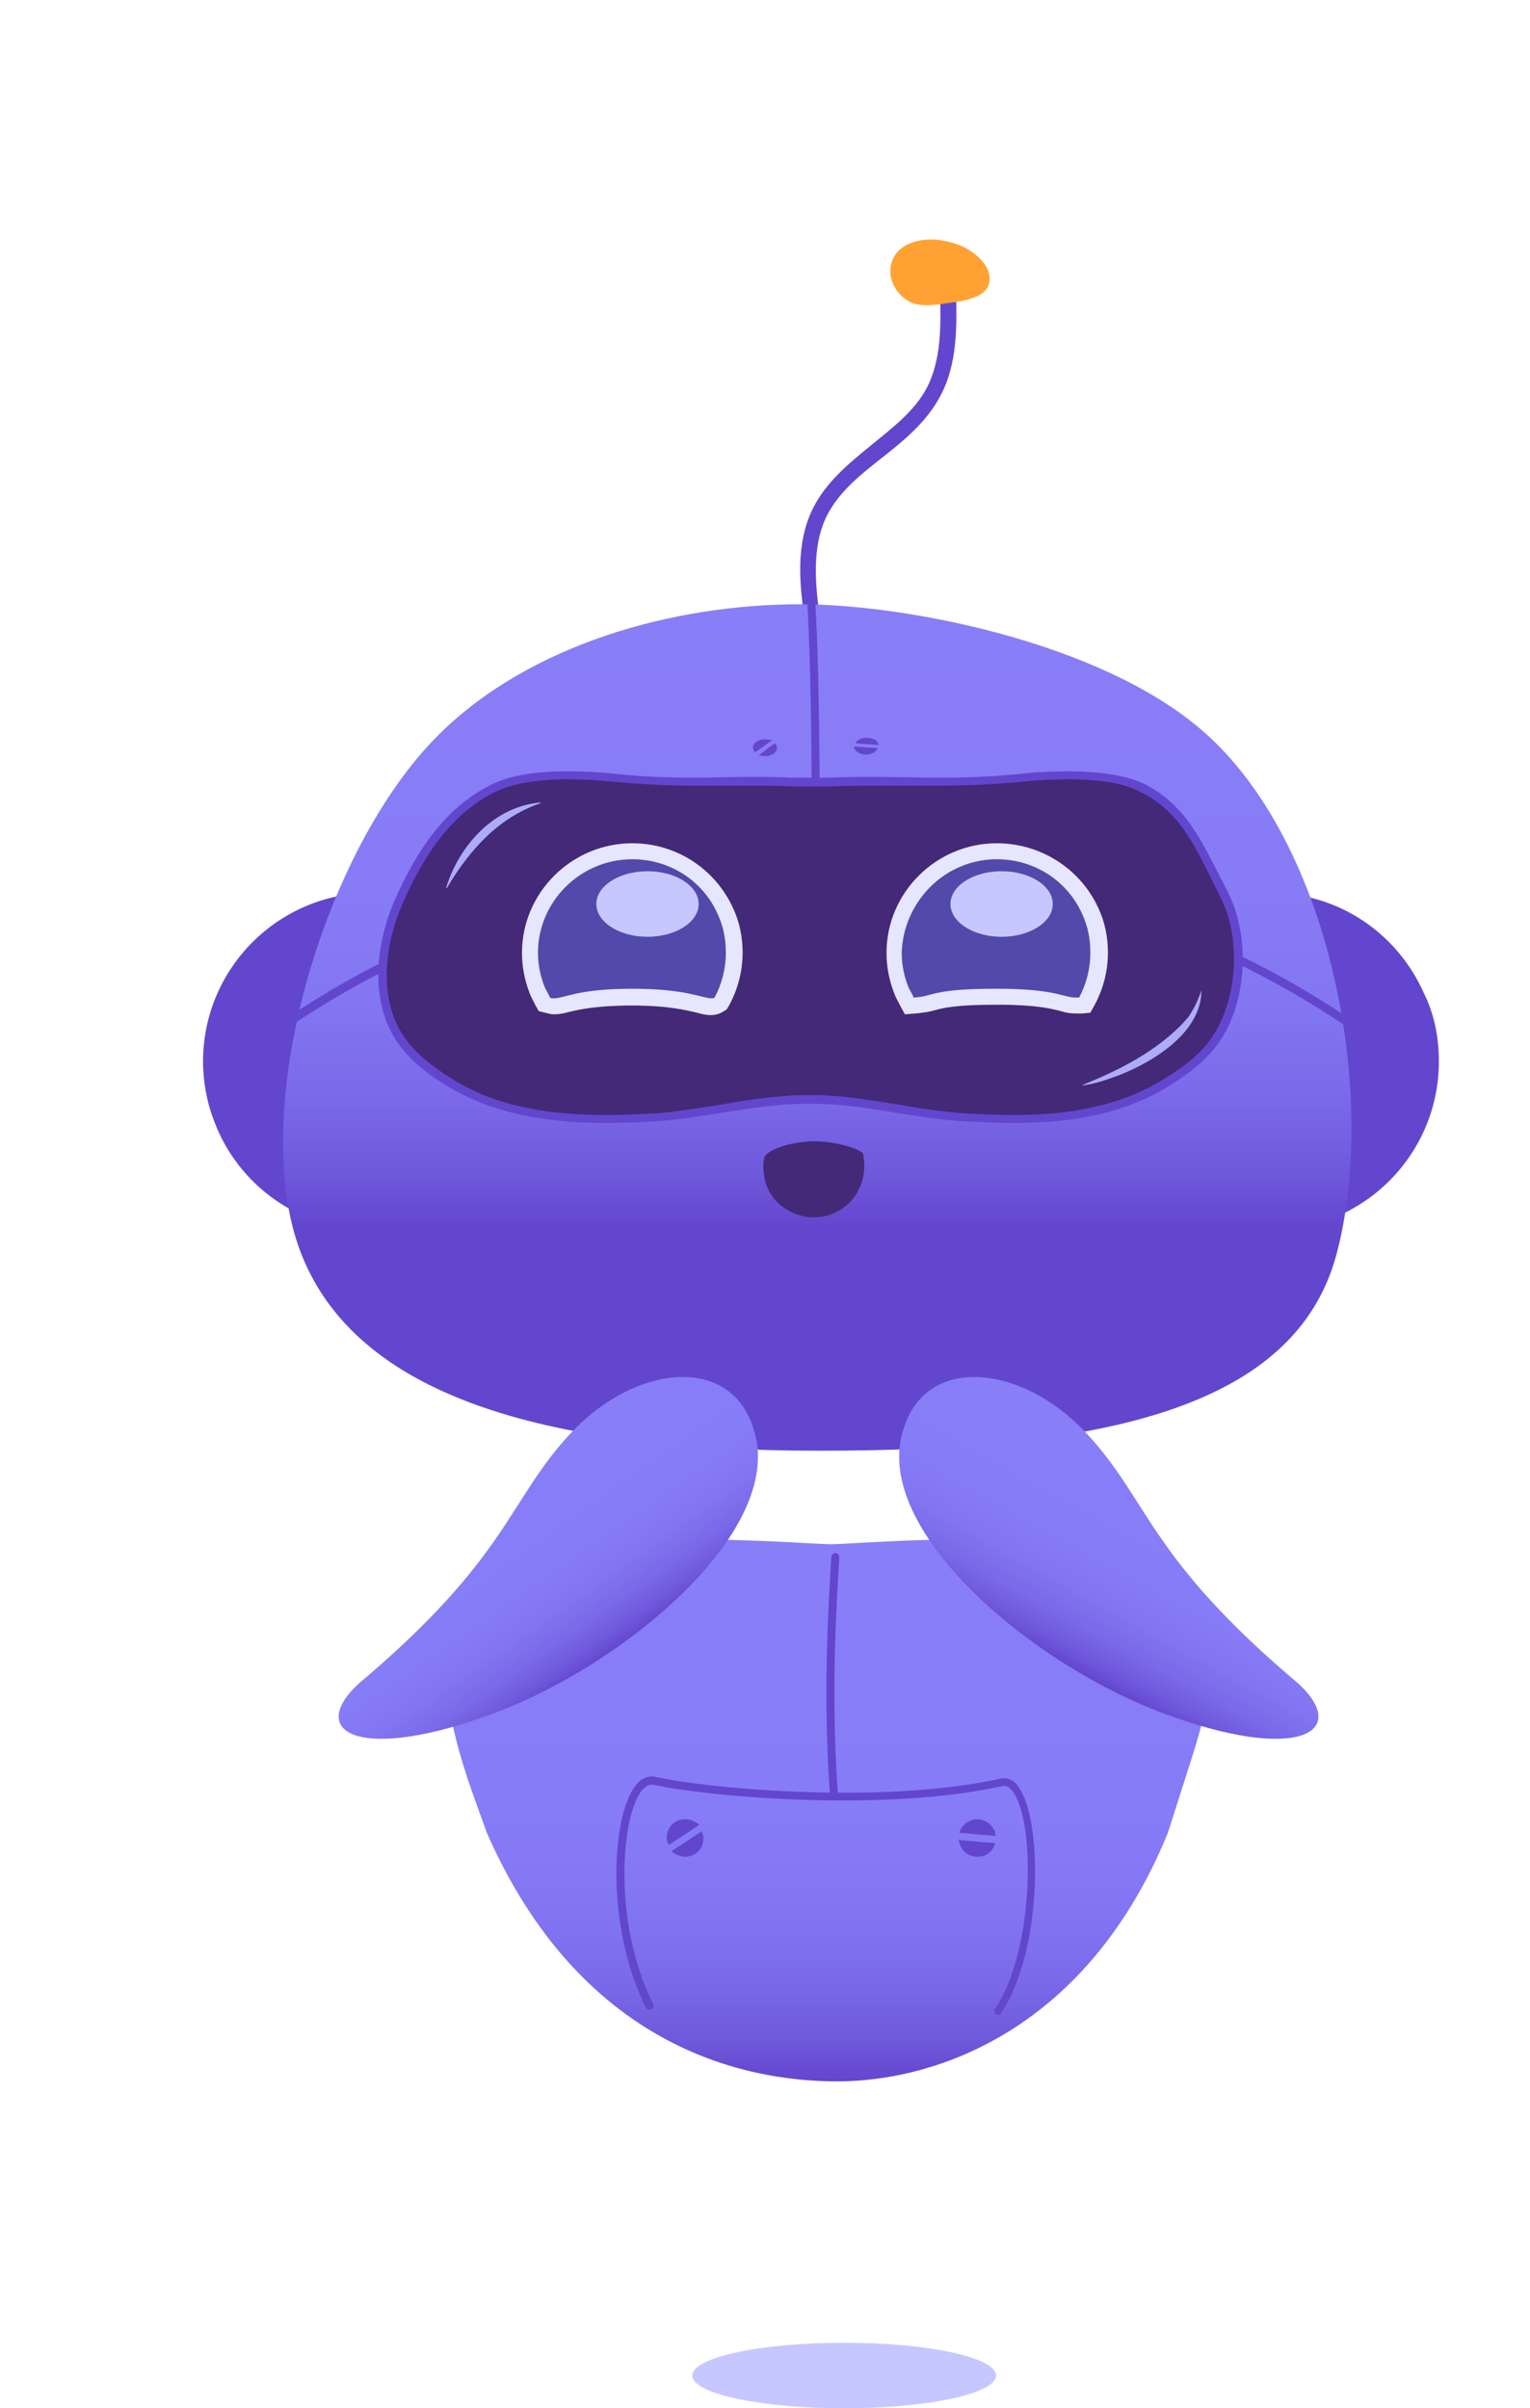 <?xml version="1.0" encoding="utf-8"?>
<!-- Generator: Adobe Illustrator 28.3.0, SVG Export Plug-In . SVG Version: 6.00 Build 0)  -->
<svg version="1.1" xmlns="http://www.w3.org/2000/svg" xmlns:xlink="http://www.w3.org/1999/xlink" x="0px" y="0px"
	 viewBox="0 0 191.4 301.3" style="enable-background:new 0 0 191.4 301.3;" xml:space="preserve">
<style type="text/css">
	.st0{fill:url(#SVGID_1_);}
	.st1{fill:none;stroke:#6346CE;stroke-linecap:round;stroke-linejoin:round;stroke-miterlimit:10;}
	.st2{fill:#6346CE;}
	.st3{fill:url(#SVGID_00000131330208956006777990000008862066097734407552_);}
	.st4{fill:#C7C7FF;}
	.st5{fill:url(#SVGID_00000022560749490576278500000015955833548431351180_);}
	.st6{fill:url(#SVGID_00000127740517268937120370000002765584040269032595_);}
	.st7{fill:none;stroke:#6346CE;stroke-miterlimit:10;}
	.st8{fill:#432977;}
	.st9{fill:none;stroke:#6346CE;stroke-width:2;stroke-linecap:round;stroke-linejoin:round;stroke-miterlimit:10;}
	.st10{fill:#FFA233;}
	.st11{fill:#514AAB;}
	.st12{fill:#E6E6FF;}
	.st13{fill:#ACACFC;}
	.st14{fill:url(#SVGID_00000104686060271565329990000015962568906163100576_);}
	.st15{fill:url(#SVGID_00000140001171026932792940000007839447256435405184_);}
	.st16{fill:url(#SVGID_00000016769052149706902620000008236253722358372791_);}
	.st17{fill:url(#SVGID_00000088847967737194147760000004130726403977602205_);}
	.st18{fill:url(#SVGID_00000032641591106502769490000015394203172584213163_);}
	.st19{fill:url(#SVGID_00000152245107813153757230000015019324825642520490_);}
	.st20{fill:url(#SVGID_00000100344241408320952440000008141141000876081054_);}
	.st21{fill:url(#SVGID_00000072267028398256431690000010485133978067139482_);}
	.st22{fill:none;stroke:#E6E6FF;stroke-width:3;stroke-linecap:round;stroke-linejoin:round;stroke-miterlimit:10;}
	.st23{fill:#F48811;}
	.st24{fill:#FFBE69;}
	.st25{fill:url(#SVGID_00000163044217963973230440000000811495797317559955_);}
	.st26{fill:url(#SVGID_00000044896766993002318050000002588069718858488739_);}
	.st27{fill:none;stroke:#432977;stroke-linecap:round;stroke-linejoin:round;stroke-miterlimit:10;}
	.st28{fill:url(#SVGID_00000054978273751315336300000005376977437477278605_);}
	.st29{fill:url(#SVGID_00000098213532100299534670000005199508148141185451_);}
	.st30{fill:url(#SVGID_00000041995951145914046210000005784785050180948133_);}
	.st31{fill:none;stroke:#6346CE;stroke-width:2;stroke-miterlimit:10;}
	.st32{fill:url(#SVGID_00000145039301716692685060000015712728560112751798_);}
	.st33{fill:url(#SVGID_00000062176016200947731600000016422232338883096759_);}
	.st34{fill:url(#SVGID_00000072268801134677939380000002620356937714582429_);}
	.st35{fill:none;stroke:#432977;stroke-width:2;stroke-linecap:round;stroke-linejoin:round;stroke-miterlimit:10;}
	.st36{fill:url(#SVGID_00000021827197733242254990000012845743311043862405_);}
	.st37{fill:none;stroke:#A5ADBA;stroke-linecap:round;stroke-linejoin:round;stroke-miterlimit:10;}
	.st38{fill:url(#SVGID_00000103266358283786369370000003752576634361555328_);}
	.st39{fill:url(#SVGID_00000132087884511468667990000011832734251205314727_);}
	.st40{fill:url(#SVGID_00000011729189303223850850000009124384363730282115_);}
	.st41{fill:url(#SVGID_00000093859624581820003330000009878499721606504346_);}
	.st42{fill:url(#SVGID_00000111166630167913213410000010497142030059353475_);}
	.st43{fill:url(#SVGID_00000026160169645667428680000010290172406506152125_);}
	.st44{fill:url(#SVGID_00000146457751641678145580000017574215322671021986_);}
	.st45{fill:#FFD28E;}
	.st46{fill:#A5ADBA;}
	.st47{fill:none;stroke:#FFFFFF;stroke-width:0.684;stroke-miterlimit:10;}
	.st48{fill:url(#SVGID_00000163795146839367889820000002915806126074909836_);}
	.st49{fill:url(#SVGID_00000109016689936465966970000004191780061431479964_);}
	.st50{fill:url(#SVGID_00000036222001452994537950000018400620165612288664_);}
	.st51{fill:url(#SVGID_00000072270928337106722160000001875884364742575254_);}
	.st52{fill:url(#SVGID_00000098920059833323202260000008158943778767721600_);}
	.st53{fill:url(#SVGID_00000183928144060609518150000008958470654745483946_);}
	.st54{fill:url(#SVGID_00000060008343023634091050000007709833275857766840_);}
	.st55{fill:url(#SVGID_00000112632096540301836330000014911284399007533503_);}
	.st56{fill:url(#SVGID_00000134237171223082631070000002736395921086702724_);}
	.st57{fill:url(#SVGID_00000000185934021017829130000005207422649014225296_);}
	.st58{fill:url(#SVGID_00000119810496584616136620000006665585078765667733_);}
	.st59{fill:url(#SVGID_00000011753870734519322300000009089486707691506352_);}
	.st60{fill:url(#SVGID_00000014609267446442579130000012820607900501787833_);}
	.st61{fill:url(#SVGID_00000110430765148947355260000017656153424185996734_);}
	.st62{display:none;}
	.st63{display:inline;}
	.st64{fill:url(#SVGID_00000170236474765591964110000009127893230308868533_);}
	.st65{display:inline;fill:url(#SVGID_00000128446905348471999420000016337593693953594496_);}
	.st66{fill:url(#SVGID_00000062892754464424602590000010280322349486366337_);}
	.st67{display:inline;fill:url(#SVGID_00000123420685451266238430000015546099500141002376_);}
	.st68{display:inline;fill:#ACACFC;}
	.st69{fill:url(#SVGID_00000000190140406306832120000012091258718097298843_);}
	.st70{fill:url(#SVGID_00000175312434541623538780000013963706788146029712_);}
	.st71{display:inline;fill:url(#SVGID_00000076572533030714184140000010768324371668310952_);}
	.st72{display:inline;fill:url(#SVGID_00000134932480943543997740000003970466020501564038_);}
	.st73{display:inline;fill:#6346CE;}
	.st74{fill:url(#SVGID_00000065783958304507831940000015672522440091965320_);}
	.st75{display:inline;fill:url(#SVGID_00000146491567306639327000000007696358878725967019_);}
	.st76{display:inline;fill:url(#SVGID_00000108307637982096799740000004627101187965301694_);}
	.st77{fill:url(#SVGID_00000116209848989826356240000003099215680736125875_);}
	.st78{display:inline;fill:url(#SVGID_00000049938441283710995720000016830502196396829368_);}
	.st79{display:inline;fill:url(#SVGID_00000009567014434423125420000002966706318030784128_);}
	.st80{display:inline;fill:url(#SVGID_00000058591242981837620900000002868258036433905332_);}
	.st81{fill:url(#SVGID_00000115474826791814548900000016110877916423544753_);}
	.st82{fill:url(#SVGID_00000170961290154606316410000012747230145749702278_);}
	.st83{fill:url(#SVGID_00000101823216506048242480000004224268559130051748_);}
	.st84{fill:url(#SVGID_00000021082534495116115010000002230959248928377223_);}
	.st85{fill:url(#SVGID_00000083782843714883409840000017617671429018016692_);}
	.st86{fill:url(#SVGID_00000129912915186836273210000016203639142100463508_);}
	.st87{display:inline;fill:url(#SVGID_00000030453217311401228860000009617855204815899320_);}
	.st88{display:inline;fill:url(#SVGID_00000136381021757813838880000009947177066811671977_);}
	.st89{display:inline;fill:url(#SVGID_00000000908850271286546260000005368338371528396973_);}
	.st90{fill:url(#SVGID_00000151537085315675553990000002652476985284605078_);}
</style>
<g id="deçu">
</g>
<g id="triste">
</g>
<g id="endormi">
</g>
<g id="veille">
</g>
<g id="com">
</g>
<g id="basique">
</g>
<g id="indice">
</g>
<g id="content">
</g>
<g id="super_content">
</g>
<g id="mauvaise_rep">
</g>
<g id="DEF-PRODUIT">
	<g id="INDICE" class="st62">
		<g class="st63">
			<g>
				
					<linearGradient id="SVGID_1_" gradientUnits="userSpaceOnUse" x1="156.36" y1="202.871" x2="143.296" y2="141.409" gradientTransform="matrix(0.989 0.15 -0.15 0.989 22.326 31.587)">
					<stop  offset="0" style="stop-color:#6346CE"/>
					<stop  offset="7.974003e-02" style="stop-color:#6F58DC"/>
					<stop  offset="0.19" style="stop-color:#7A69E8"/>
					<stop  offset="0.326" style="stop-color:#8275F1"/>
					<stop  offset="0.514" style="stop-color:#877CF7"/>
					<stop  offset="1" style="stop-color:#887EF8"/>
				</linearGradient>
				<path class="st0" d="M154.4,222.3c4.8,16.8,2.3,31.1-3.9,33c-3,0.9-5.9-1.6-8.9-4.8c-3-3.3-8.9-13.2-8-24.2
					c0.8-9.4,0.5-15.8,0.2-17.4c-1.9-8.8-2.9-12.2-0.5-14.4c5.6-4.1,10.1,3.4,12.9,7.8C148.9,206.7,152.1,214.2,154.4,222.3z"/>
			</g>
			<g>
				<path class="st2" d="M145.7,252.6c0.9,0.9,2.3,1.8,3.4,1.1c0.5-0.3,0.8-0.9,0.9-1.5c0.2-1.3-0.1-2.6-0.6-3.8
					c-0.7-2-1.6-4-2.6-5.9c-2.7-4.6-8-8.5-8.6-6.8C136.9,242.5,141.6,248.6,145.7,252.6z"/>
			</g>
		</g>
		<g class="st63">
			<path class="st2" d="M105.3,78.9l-1.9-0.4c2.3-11.1,9-29.7,28.1-29.7v2C113.8,50.9,107.5,68.4,105.3,78.9z"/>
		</g>
		<g class="st63">
			<path class="st2" d="M66.5,126c-1,11.3-11,19.6-22.3,18.6c-8.7-0.8-15.7-7-17.9-14.9c-0.7-2.3-0.9-4.9-0.7-7.4
				c1-11.3,11-19.6,22.3-18.6c8.3,0.8,15,6.4,17.6,13.8C66.4,120.1,66.8,123,66.5,126z"/>
		</g>
		
			<linearGradient id="SVGID_00000146489417730722640870000003767084109711954111_" gradientUnits="userSpaceOnUse" x1="102.534" y1="182.332" x2="102.534" y2="79.234" gradientTransform="matrix(0.996 9.151340e-02 -9.151340e-02 0.996 9.963 -10.581)">
			<stop  offset="0.129" style="stop-color:#6449D1"/>
			<stop  offset="0.164" style="stop-color:#6F59DD"/>
			<stop  offset="0.219" style="stop-color:#7A6AE9"/>
			<stop  offset="0.287" style="stop-color:#8275F2"/>
			<stop  offset="0.383" style="stop-color:#877CF7"/>
			<stop  offset="0.648" style="stop-color:#887EF8"/>
		</linearGradient>
		<path style="display:inline;fill:url(#SVGID_00000146489417730722640870000003767084109711954111_);" d="M160.6,162.3
			c-6.8,18.5-31,21.2-64.9,18.1c-33.9-3.1-55.5-12-60.7-29.6C29.8,133.2,42,102,57.5,89.3c12-9.9,29.9-13.2,45.3-11.8
			c12.7,1.2,36,7.9,47.4,19.7C164.7,112.4,167.4,143.8,160.6,162.3z"/>
		<g class="st63">
			<path class="st2" d="M91.1,107.1l-1-0.1c0.1-1,1.6-25.6,13.9-30.1l0.9,0.8C92.8,81.7,91.1,106.8,91.1,107.1z"/>
		</g>
		<g class="st63">
			<path class="st2" d="M165.8,136.9c-35.8-19.1-76.9-24.7-129.1-17.5l-0.1-1c52.5-7.2,93.7-1.6,129.7,17.6L165.8,136.9z"/>
		</g>
		<g class="st63">
			<path class="st8" d="M113.8,146.3c-1.8,0-3.6-0.1-5.4-0.4c-2.4-0.4-4.8-1.1-7.2-1.7c-2.8-0.8-5.7-1.6-8.7-1.9l-1.7-0.2
				c-0.7,0-1.4-0.1-2.2-0.1c-2.2,0-4.5,0.2-6.7,0.4c-2.2,0.2-4.4,0.4-6.6,0.4c-0.2,0-0.5,0-0.7,0c-7.7-0.2-15.3-3-21.4-8.1
				c-2.3-1.9-3.9-3.7-4.8-5.7c-2.1-4.2-2-9.9,0.2-16.8c1.6-5.2,3.8-10.8,8.6-13c1.6-0.7,3.7-1.1,6-1.1c1.9,0,3.9,0.2,6.1,0.7
				c2.7,0.6,5.5,1.2,8.2,1.8c5.2,1.2,10.6,2.5,15.9,3.2c0.6,0.1,3.3,0.3,4.1,0.4c1.5,0.1,3.1,0.1,4.8,0.1c3.7,0,7.5-0.2,11.1-0.4
				c2.7-0.1,5.6-0.3,8.4-0.3c0.5,0,0.9,0,1.4,0c3.2,0,6.8,0.3,9.8,2.3c3.6,2.5,5.9,7.5,6.8,14.7c0.9,7.3-0.1,12.9-2.9,16.6
				c-1.3,1.8-3.2,3.3-5.8,4.7C125.7,144.7,119.7,146.3,113.8,146.3C113.8,146.3,113.8,146.3,113.8,146.3z"/>
			<g>
				<path class="st2" d="M63.2,98.5c1.8,0,3.9,0.2,6,0.7c2.7,0.6,5.5,1.2,8.1,1.8c5.2,1.2,10.6,2.5,16,3.2c0.6,0.1,3.3,0.3,4.1,0.4
					c1.5,0.1,3.1,0.1,4.8,0.1c3.7,0,7.5-0.2,11.1-0.4c2.7-0.1,5.6-0.3,8.3-0.3c0.5,0,0.9,0,1.4,0c3.1,0,6.7,0.3,9.5,2.2
					c3.5,2.4,5.7,7.3,6.5,14.4c0.9,7.1-0.1,12.6-2.8,16.2c-1.3,1.7-3.1,3.2-5.6,4.6c-5.2,2.9-11,4.5-16.9,4.5
					c-1.8,0-3.6-0.1-5.3-0.4c-2.4-0.4-4.8-1.1-7.1-1.7c-2.8-0.8-5.8-1.6-8.8-2l-1.7-0.2c-0.7,0-1.4-0.1-2.2-0.1
					c-2.3,0-4.5,0.2-6.8,0.4c-2.2,0.2-4.4,0.4-6.6,0.4c-0.2,0-0.5,0-0.7,0c-7.6-0.2-15-3-21.1-8c-2.3-1.9-3.8-3.6-4.7-5.5
					c-2-4.1-2-9.6,0.2-16.5c1.6-5.1,3.7-10.6,8.3-12.7C59,98.8,60.9,98.5,63.2,98.5 M63.2,97.5c-2.2,0-4.3,0.3-6.2,1.2
					c-4.9,2.2-7.1,7.7-8.9,13.3c-1.8,5.6-2.7,12.1-0.1,17.2c1.2,2.4,3,4.2,5,5.9c6.2,5.2,13.9,8.1,21.7,8.2c0.2,0,0.5,0,0.7,0
					c4.4,0,8.9-0.8,13.3-0.8c0.7,0,1.4,0,2.2,0.1l1.6,0.2c5.4,0.6,10.5,2.8,15.8,3.7c1.8,0.3,3.6,0.4,5.4,0.4c6,0,12-1.6,17.4-4.6
					c2.2-1.2,4.4-2.7,6-4.9c3.4-4.6,3.7-11.1,3-17c-0.7-5.8-2.5-12-7-15.1c-2.9-2-6.5-2.4-10.1-2.4c-0.5,0-1,0-1.4,0
					c-6.5,0.1-13,0.7-19.4,0.7c-1.6,0-3.2,0-4.8-0.1c-0.7,0-3.4-0.3-4-0.4c-8.1-1-16-3.4-24-5C67.5,97.8,65.3,97.5,63.2,97.5
					L63.2,97.5z"/>
			</g>
		</g>
		<g class="st63">
			<g>
				<path class="st2" d="M86.1,98.8c0.7,0.3,1.5-0.1,1.8-0.8c0.1-0.2,0.1-0.4,0.1-0.6c0-0.1,0-0.2,0-0.3l-2.4,1.3
					C85.7,98.5,85.9,98.7,86.1,98.8z"/>
			</g>
			<g>
				<path class="st2" d="M87.3,96.1c-0.7-0.3-1.5,0.1-1.8,0.8c-0.1,0.2-0.1,0.4-0.1,0.5c0,0.1,0,0.3,0,0.4l2.4-1.3
					C87.7,96.4,87.5,96.2,87.3,96.1z"/>
			</g>
			<g>
				<path class="st2" d="M99.5,99.2c-0.1-0.6-0.5-1-1.1-1.1c-0.6-0.1-1.2,0.2-1.5,0.8l2.6,0.8C99.5,99.5,99.5,99.3,99.5,99.2z"/>
			</g>
			<g>
				<path class="st2" d="M96.7,99.8c0.1,0.6,0.5,1.1,1.1,1.2c0.7,0.1,1.3-0.2,1.6-0.9l-2.6-0.8C96.7,99.5,96.7,99.6,96.7,99.8z"/>
			</g>
		</g>
		<g class="st63">
			<path class="st10" d="M135.5,47.4c0.2,1.3,0.2,2.6-0.1,3.9c-0.3,1.3-1.2,3-2.5,3.5c-2.4,0.8-3.6-3-4.3-4.6
				c-0.6-1.2-1.1-2.7-0.7-4.1c0.4-1.3,1.2-2.4,2.4-3C133.2,41.9,135.2,44.8,135.5,47.4z"/>
		</g>
		<g class="st63">
			<path class="st11" d="M69.1,130.9c-0.8,0-1.6-0.1-2.4-0.2c-5-1-9-5.1-9.9-10.1c-0.3-1.5-0.2-3,0.1-4.5c1.1-5.8,6.3-10,12.2-10
				c0.8,0,1.6,0.1,2.4,0.2c4.8,1,8.6,4.6,9.7,9.4c0.4,1.7,0.4,3.5,0.1,5.2C80.1,126.7,75,130.9,69.1,130.9z"/>
			<g>
				<path class="st12" d="M69,107.1c0.7,0,1.5,0.1,2.3,0.2c4.6,0.9,8,4.4,8.9,8.6c0.4,1.5,0.4,3.1,0.1,4.8
					c-1.1,5.4-5.9,9.2-11.2,9.2c-0.7,0-1.5-0.1-2.3-0.2c-4.8-1-8.3-4.7-9.1-9.3c-0.2-1.3-0.2-2.7,0.1-4.1
					C58.9,110.8,63.6,107.1,69,107.1 M69,105.1L69,105.1c-6.4,0-11.9,4.5-13.2,10.8c-0.3,1.6-0.3,3.2-0.1,4.9
					c0.9,5.4,5.2,9.8,10.7,10.9c0.9,0.2,1.8,0.3,2.6,0.3c6.4,0,11.9-4.5,13.2-10.8c0.4-1.9,0.3-3.8-0.1-5.6
					c-1.2-5.1-5.3-9.1-10.5-10.1C70.8,105.1,69.9,105.1,69,105.1L69,105.1z"/>
			</g>
		</g>
		<g class="st63">
			
				<ellipse transform="matrix(0.195 -0.981 0.981 0.195 -56.818 158.36)" class="st4" cx="68" cy="113.8" rx="4.6" ry="6.3"/>
		</g>
		<g class="st63">
			<path class="st12" d="M126.4,129.8c-0.1,0-0.2,0-0.3,0c-4.7-1.4-8.4-2-12.4-2.7c-2.6-0.4-5.2-0.9-8.3-1.6
				c-0.4-0.1-0.8-0.4-0.8-0.9c-0.1-0.4,0.1-0.9,0.5-1.1c5.6-3.9,19.2-4.4,19.8-4.4c0.6,0,1.1,0.5,1.1,1.1c0,0.6-0.5,1.1-1.1,1.1
				c-0.1,0-9.9,0.4-15.9,2.7c1.8,0.3,3.5,0.6,5.1,0.9c4,0.7,7.8,1.3,12.6,2.7c0.6,0.2,0.9,0.8,0.8,1.4
				C127.3,129.5,126.9,129.8,126.4,129.8z"/>
		</g>
		<g class="st63">
			
				<linearGradient id="SVGID_00000083047150519754058610000015539062323699993277_" gradientUnits="userSpaceOnUse" x1="-471.288" y1="248.991" x2="-414.267" y2="181.037" gradientTransform="matrix(-1 0 0 1 -344.944 0)">
				<stop  offset="9.497207e-02" style="stop-color:#6346CE"/>
				<stop  offset="0.119" style="stop-color:#654AD1"/>
				<stop  offset="0.302" style="stop-color:#7561E2"/>
				<stop  offset="0.499" style="stop-color:#8071EE"/>
				<stop  offset="0.718" style="stop-color:#867BF6"/>
				<stop  offset="1" style="stop-color:#887EF8"/>
			</linearGradient>
			<path style="fill:url(#SVGID_00000083047150519754058610000015539062323699993277_);" d="M140.2,220.4c3.2-9.1,5.6-24.6-1.7-30.9
				c-7.9-6.7-29.6,3.2-33.1,3.7c-8.1,1.2-44.4-6-51.6,0.8c-12.5,11.3,3.3,34.9,3.3,34.9c2.9,6,7.3,9.7,10,16.8
				c2.6,7.1,7.8,23.8,21.6,23.8c19.7-0.2,38.4-18.4,49.8-44.2L140.2,220.4z"/>
			<g>
				<path class="st2" d="M107.5,220.2c0,0-0.1,0-0.1,0c-0.3-0.1-0.4-0.3-0.4-0.6c2.6-12.3-0.6-20-2.8-25.2c-0.1-0.3,0-0.5,0.3-0.7
					c0.3-0.1,0.5,0,0.7,0.3c2.2,5.3,5.5,13.2,2.8,25.8C107.9,220,107.7,220.2,107.5,220.2z"/>
			</g>
			<g>
				<path class="st2" d="M80.9,253.2c-0.1,0-0.1,0-0.2,0c-0.3-0.1-0.4-0.4-0.3-0.6c2.7-7,2.5-16.1,2.4-22.7
					c-0.1-5.8-0.1-8.9,1.2-9.8c0.3-0.2,0.7-0.4,1.4-0.1c11.7,2.5,27.3-1.7,35.8-4c1.8-0.5,3.3-0.9,4.4-1.2c1.1-0.3,2.1-0.1,2.8,0.6
					c2.2,2.1,2.1,8.8-0.4,24.9c0,0.3-0.3,0.5-0.6,0.4c-0.3,0-0.5-0.3-0.4-0.6c1.7-11.2,3-21.8,0.7-24c-0.5-0.4-1-0.5-1.9-0.3
					c-1.1,0.3-2.6,0.7-4.4,1.1c-8.5,2.3-24.3,6.6-36.3,4c-0.4-0.1-0.5-0.1-0.6,0c-0.9,0.6-0.8,4.7-0.8,9c0.1,6.7,0.2,15.9-2.5,23.1
					C81.3,253.1,81.1,253.2,80.9,253.2z"/>
			</g>
			<g>
				<g>
					<path class="st2" d="M90.9,224.3c-0.8,0-1.5,0.6-1.8,1.3c-0.1,0.2-0.1,0.5-0.2,0.8l3.9-0.4C92.6,225.1,91.8,224.3,90.9,224.3z"
						/>
				</g>
				<g>
					<path class="st2" d="M90.9,228.9c0.8,0,1.6-0.6,1.8-1.5c0.1-0.2,0.1-0.4,0.1-0.6l-3.8,0.4C89.2,228.2,90,228.9,90.9,228.9z"/>
				</g>
				<g>
					<path class="st2" d="M126.2,221.7c0.1-0.3,0.1-0.5,0.1-0.8c0-1.3-0.7-2.3-1.6-2.3c-0.5,0-0.9,0.3-1.1,0.7l2.6,2.5
						C126.2,221.8,126.2,221.8,126.2,221.7z"/>
				</g>
				<g>
					<path class="st2" d="M123.1,220.9c0,1.3,0.7,2.3,1.6,2.3c0.4,0,0.8-0.3,1.1-0.7l-2.6-2.5C123.2,220.3,123.1,220.6,123.1,220.9z
						"/>
				</g>
			</g>
		</g>
		<g class="st63">
			<path class="st8" d="M99.9,159.1c-2.6-0.4-6.1-1.8-7-7.7c0.1-0.8,2-2.1,5-2.2c2.9-0.1,5.3,1.1,7.9,0.5
				C105.7,154.7,103.2,159.6,99.9,159.1z"/>
		</g>
		<g class="st63">
			<path class="st2" d="M179.9,138.3c-1,11.3-11,19.7-22.3,18.6c-8.7-0.8-7.5-42.1,3.7-41c8.3,0.8,15,6.4,17.5,13.8
				C179.8,132.4,180.2,135.3,179.9,138.3z"/>
		</g>
		<g class="st63">
			<g>
				<g>
					<g>
						<g>
							<path class="st10" d="M87.1,44.2c-0.8-4.2-1.2-5.9-0.3-10.1c0.7-3.7,4.1-9.4,0.7-16c-4.9-9.3-13.6-7.4-14.8-7.1
								c-1.2,0.2-10,1.7-11.1,12.1c-0.8,7.5,4.5,11.5,6.5,14.7c2.4,3.6,2.6,5.3,3.4,9.5L87.1,44.2z"/>
						</g>
					</g>
				</g>
				<g>
					<path class="st24" d="M88,49.6l0.3,1.7c0.2,0.9-0.8,1.9-2.2,2.2l-10.4,2c-1.4,0.3-2.7-0.3-2.8-1.2l-0.3-1.7L88,49.6z"/>
				</g>
				<g>
					<path class="st24" d="M83.4,57.1l-3.9,0.8c-1.7,0.3-3.3-0.8-3.6-2.5l0,0l10-1.9v0C86.2,55.2,85.1,56.8,83.4,57.1z"/>
				</g>
				<g>
					<g>
						<g>
							<path class="st45" d="M65.4,28.3c-0.3-4,1.2-8,3.5-11.2c2.1-2.7,6,0.1,4.2,3c-0.5,0.7-1.3,1-2,1.4c-1.1,0.7-2,1.4-2.9,2.4
								C67,25.1,66,26.7,65.4,28.3L65.4,28.3z"/>
						</g>
					</g>
				</g>
				<g>
					<path class="st46" d="M92.4,13.7c-0.3,0.1-0.6,0-0.7-0.3c-0.3-0.3-0.2-0.8,0.1-1.1L96.9,8c0.3-0.3,0.8-0.2,1.1,0.1
						c0.3,0.3,0.2,0.8-0.1,1.1l-5.1,4.3C92.6,13.6,92.5,13.6,92.4,13.7z"/>
				</g>
				<g>
					<path class="st46" d="M94.3,18c-0.3,0.1-0.7-0.1-0.9-0.5c-0.2-0.4,0-0.9,0.4-1l9.7-4.2c0.4-0.2,0.8,0,1,0.4
						c0.2,0.4,0,0.9-0.4,1l-9.7,4.2C94.4,17.9,94.3,17.9,94.3,18z"/>
				</g>
				<g>
					<path class="st46" d="M99.3,22.9c0,0-0.1,0-0.1,0l-4.7,0.2c-0.4,0-0.8-0.3-0.8-0.7c0-0.4,0.3-0.8,0.7-0.8l4.7-0.2
						c0.4,0,0.8,0.3,0.8,0.7C99.9,22.5,99.6,22.8,99.3,22.9z"/>
				</g>
				<g>
					<g>
						<g>
							<path class="st24" d="M87.5,44.1C87.5,44.1,87.5,44.1,87.5,44.1L71,47.3c-0.8,0.2-1.3,0.8-1.2,1.4l0.7,3.8
								c0.1,0.6,0.9,1,1.7,0.9c0,0,0,0,0,0L84.4,51l3.7-0.7l0.6-0.1c0.8-0.2,1.3-0.8,1.2-1.4L89.2,45C89,44.4,88.3,44,87.5,44.1
								L87.5,44.1z"/>
						</g>
					</g>
				</g>
				<path class="st47" d="M76.2,46.3c-0.4-2-0.8-3.8-1-5.7c-0.2-2.2-0.7-4.4-1.6-6.5c-0.4-1-0.8-1.9-1.6-2.7
					c-0.3-0.3-0.9-0.6-1.2-0.2c-0.2,0.2,0,0.6,0.1,0.8c1,1.3,3,1.2,4.6,0.6c2-0.8,4-2.2,4.7-4.2c0.2-0.7,0.4-1.4,0.1-2.1
					c-0.3-0.6-1.1-1.1-1.7-0.8c-0.7,0.3-0.8,1.2-0.8,2c-0.2,6.1,0.3,12.2,1.5,18.2"/>
			</g>
		</g>
		
			<linearGradient id="SVGID_00000106115164991581231430000013676420512106368955_" gradientUnits="userSpaceOnUse" x1="60.008" y1="234.506" x2="33.761" y2="233.13">
			<stop  offset="9.497207e-02" style="stop-color:#6346CE"/>
			<stop  offset="0.119" style="stop-color:#654AD1"/>
			<stop  offset="0.302" style="stop-color:#7461E2"/>
			<stop  offset="0.499" style="stop-color:#7F71EE"/>
			<stop  offset="0.718" style="stop-color:#857BF6"/>
			<stop  offset="1" style="stop-color:#877EF8"/>
		</linearGradient>
		<path style="display:inline;fill:url(#SVGID_00000106115164991581231430000013676420512106368955_);" d="M33.7,240.6
			c-0.7,5.3-1.1,10.8,0.1,16c1.2,5.2,4.2,10.1,8.6,12.1c5.5,2.5,12.6-0.6,15.1-6.7c1.1-2.6,1.4-5.5,1.5-8.4
			c0.5-13.9-3.6-28-1.2-41.7c0.4-2.2,1-4.5,0.9-6.8c0-4.7-3.4-8.8-7.2-5.7c-2.8,2.3-6.1,7.9-8.2,11.3
			C38,219.6,35.1,230.1,33.7,240.6z"/>
		<g class="st63">
			<ellipse class="st4" cx="88.7" cy="296.3" rx="15" ry="5"/>
		</g>
		<path class="st68" d="M62.6,100.2c-4.8,0.7-8.2,5.1-9.7,9.4c0,0-0.1,0-0.1,0C52.9,104.9,57.7,99.2,62.6,100.2L62.6,100.2z"/>
	</g>
	<g id="TRISTE" class="st62">
		<g class="st63">
			<g>
				
					<linearGradient id="SVGID_00000033337618319075316960000011338311801645517752_" gradientUnits="userSpaceOnUse" x1="1182.709" y1="-116.942" x2="1206.004" y2="-127.825" gradientTransform="matrix(-0.906 0.423 0.423 0.906 1196.487 -169.853)">
					<stop  offset="0.179" style="stop-color:#6346CE"/>
					<stop  offset="1" style="stop-color:#877EF8"/>
				</linearGradient>
				<path style="fill:url(#SVGID_00000033337618319075316960000011338311801645517752_);" d="M49.7,226.3
					c0.1,19.2,7.2,33.5,14.4,33.5c3.5,0,5.8-3.5,8.1-7.9c2.2-4.4,5.4-16.7,1-28.1c-3.7-9.7-5.5-16.5-5.6-18.2
					c-0.7-9.9-0.7-13.8-3.9-15.3c-7.2-2.6-9.8,6.7-11.4,12.3C50.8,208.1,49.7,217,49.7,226.3z"/>
			</g>
			<g>
				<path class="st2" d="M68.5,255.4c-0.7,1.2-1.9,2.6-3.3,2.3c-0.6-0.2-1.1-0.7-1.4-1.3c-0.7-1.3-0.7-2.8-0.6-4.2
					c0.1-2.4,0.4-4.7,0.9-7c1.4-5.7,5.8-11.4,6.9-9.8C74.6,242,71.5,249.9,68.5,255.4z"/>
			</g>
		</g>
		<g class="st63">
			<g>
				
					<linearGradient id="SVGID_00000051374348046707603940000002904254487625914802_" gradientUnits="userSpaceOnUse" x1="-738.219" y1="791.304" x2="-762.305" y2="798.146" gradientTransform="matrix(0.9 0.436 -0.436 0.9 1168.005 -162.44)">
					<stop  offset="7.262587e-02" style="stop-color:#877EF8"/>
					<stop  offset="0.318" style="stop-color:#7B6CEA"/>
					<stop  offset="0.721" style="stop-color:#6346CE"/>
				</linearGradient>
				<path style="fill:url(#SVGID_00000051374348046707603940000002904254487625914802_);" d="M157.8,226.9
					c-0.4,19.2-7.7,33.4-14.8,33.3c-3.5-0.1-5.7-3.6-7.9-8c-2.2-4.4-5.2-16.8-0.6-28.1c3.9-9.7,5.7-16.4,5.8-18.2
					c0.9-9.9,0.9-13.8,4.1-15.2c7.2-2.5,9.7,6.9,11.2,12.4C157,208.7,158,217.7,157.8,226.9z"/>
			</g>
			<g>
				<path class="st2" d="M138.7,255.8c0.7,1.2,1.9,2.6,3.2,2.3c0.6-0.2,1.1-0.7,1.4-1.2c0.7-1.3,0.7-2.7,0.6-4.2
					c-0.1-2.4-0.4-4.7-0.8-7.1c-1.3-5.7-5.6-11.5-6.8-9.9C132.8,242.3,135.7,250.3,138.7,255.8z"/>
			</g>
		</g>
		
			<linearGradient id="SVGID_00000156545850198202937630000006645853910010435238_" gradientUnits="userSpaceOnUse" x1="1684.883" y1="264.64" x2="1684.883" y2="185.446" gradientTransform="matrix(-1 0 0 1 1789.154 0)">
			<stop  offset="7.262570e-02" style="stop-color:#6346CE"/>
			<stop  offset="0.146" style="stop-color:#6F59DC"/>
			<stop  offset="0.242" style="stop-color:#7A6AE9"/>
			<stop  offset="0.363" style="stop-color:#8175F2"/>
			<stop  offset="0.531" style="stop-color:#867CF7"/>
			<stop  offset="1" style="stop-color:#877EF8"/>
		</linearGradient>
		<path style="display:inline;fill:url(#SVGID_00000156545850198202937630000006645853910010435238_);" d="M148.9,216.9
			c3.3-9.3,5.9-20.4-1.7-26.8c-8.1-6.8-39.5-4-43.2-4c-3.4,0-36.4-3-43.7,3.9c-5.9,5.6-3.9,14.7-1.4,22.4l3,9.3
			c10,24.2,28.2,42.9,40.9,42.9c11.9,0,32.6-16.6,44.3-42.9L148.9,216.9z"/>
		<g class="st63">
			<path class="st2" d="M103.6,217.3C103.6,217.3,103.6,217.3,103.6,217.3c-0.3,0-0.5-0.3-0.5-0.5c0.9-12.6,0.1-23.9-0.2-29.3
				c0-0.3,0.2-0.5,0.5-0.5c0.3,0,0.5,0.2,0.5,0.5c0.4,5.4,1.1,16.8,0.2,29.4C104.1,217,103.8,217.3,103.6,217.3z"/>
		</g>
		<g class="st63">
			<path class="st2" d="M80.5,251c-0.3,0-0.5-0.2-0.5-0.5c-0.3-3.3-2.7-32,1.5-35.2c0.5-0.4,1.1-0.4,1.7-0.2
				c14.9,3.2,36.7,1.1,42.8-0.3c0.7-0.2,1.3,0,1.8,0.4c2,1.6,1.8,7.7,1.5,16.9c-0.1,4.8-0.3,10.1-0.2,15.9c0,0.3-0.2,0.5-0.5,0.5
				c-0.3,0-0.5-0.2-0.5-0.5c-0.1-5.8,0.1-11.2,0.2-15.9c0.3-8.3,0.5-14.8-1.1-16.1c-0.2-0.1-0.4-0.3-0.9-0.2
				c-6.2,1.4-28.1,3.6-43.3,0.3c-0.3-0.1-0.5-0.1-0.7,0c-2.8,2.1-2.2,21.6-1,34.2C81,250.7,80.8,250.9,80.5,251
				C80.5,251,80.5,251,80.5,251z"/>
		</g>
		<g class="st63">
			<g>
				<path class="st2" d="M85.7,224.8c1,0,1.9-0.6,2.2-1.5c0.1-0.2,0.1-0.4,0.1-0.5l-4.6,0.4C83.7,224.1,84.6,224.8,85.7,224.8z"/>
			</g>
			<g>
				<path class="st2" d="M85.7,220.1c-1,0-1.8,0.6-2.1,1.4c-0.1,0.2-0.2,0.5-0.2,0.8l4.6-0.4C87.7,220.9,86.8,220.1,85.7,220.1z"/>
			</g>
			<g>
				<path class="st2" d="M124.4,223.3c0.1-0.3,0.2-0.5,0.2-0.8c0-1.3-1-2.3-2.3-2.3c-0.7,0-1.3,0.3-1.7,0.7l3.8,2.5
					C124.4,223.4,124.4,223.3,124.4,223.3z"/>
			</g>
			<g>
				<path class="st2" d="M119.9,222.5c0,1.3,1,2.3,2.3,2.3c0.6,0,1.2-0.3,1.6-0.7l-3.8-2.5C119.9,221.9,119.9,222.2,119.9,222.5z"/>
			</g>
		</g>
		<g class="st63">
			<ellipse class="st4" cx="102.3" cy="295.2" rx="22.6" ry="6.2"/>
		</g>
		<g class="st63">
			<path class="st2" d="M25.5,130.8c0.3,11.6,10.1,20.8,21.7,20.4c9-0.3,16.5-6.1,19.3-14.2c0.8-2.4,1.2-4.9,1.2-7.6
				c-0.3-11.6-10.1-20.8-21.7-20.4c-8.6,0.3-15.8,5.6-18.8,13C25.9,124.8,25.4,127.8,25.5,130.8z"/>
		</g>
		<g class="st63">
			<path class="st2" d="M137.9,127.4c0.3,11.6,10.1,20.8,21.7,20.4c9-0.3,16.5-6.1,19.3-14.2c0.8-2.4,1.2-4.9,1.2-7.6
				c-0.3-11.6-10.1-20.8-21.7-20.4c-8.6,0.3-15.8,5.6-18.8,13C138.4,121.4,137.8,124.4,137.9,127.4z"/>
		</g>
		
			<linearGradient id="SVGID_00000088131668722685271220000016882242203447701391_" gradientUnits="userSpaceOnUse" x1="1685.763" y1="100.581" x2="1685.763" y2="-5.148" gradientTransform="matrix(-1 3.014293e-02 3.014293e-02 1 1786.821 29.976)">
			<stop  offset="0" style="stop-color:#6346CE"/>
			<stop  offset="4.273055e-02" style="stop-color:#6F59DC"/>
			<stop  offset="9.916910e-02" style="stop-color:#7A6AE9"/>
			<stop  offset="0.17" style="stop-color:#8175F2"/>
			<stop  offset="0.268" style="stop-color:#867CF7"/>
			<stop  offset="0.542" style="stop-color:#877EF8"/>
		</linearGradient>
		<path style="display:inline;fill:url(#SVGID_00000088131668722685271220000016882242203447701391_);" d="M39.2,158.7
			c5.8,19.3,30.4,23.6,65.4,22.6c35-1,57.6-8.8,64-26.5c6.4-17.7-4.2-50.3-19.2-64.4c-11.7-10.9-29.8-15.4-45.6-14.9
			C90.7,76,66.4,81.4,54,92.8C38.1,107.4,33.4,139.4,39.2,158.7z"/>
		<g class="st63">
			<path class="st2" d="M96.5,120.1c-0.3,0-0.5-0.2-0.5-0.5c0-0.3-1.9-27.3,5.4-44c0.4,0,0.7-0.1,1.1-0.1c0,0,0,0.1,0,0.1
				c-7.4,16.4-5.5,43.5-5.5,43.8C97,119.9,96.8,120.1,96.5,120.1C96.5,120.1,96.5,120.1,96.5,120.1z"/>
		</g>
		<g class="st63">
			<path class="st2" d="M104,148c-21.4,0-43.8-4.6-68.9-16l0.4-0.9c51.7,23.4,91.6,18,135.7,2.7l0.3,1
				C148.7,142.7,126.9,148,104,148z"/>
		</g>
		<g class="st63">
			<g>
				<path class="st8" d="M79.2,160.6c-7.6,0-15-2-21.6-5.7c-2.9-1.7-4.9-3.3-6.3-5.2c-2.9-4-3.6-9.8-2.1-17.1
					c1.5-7.4,4.5-12.3,8.8-14.7c2.3-1.3,5.2-1.9,8.9-1.9c1.5,0,3,0.1,4.1,0.2c3.2,0.2,6.4,0.5,9.6,0.8c6,0.6,12.1,1.2,18.2,1.2
					c0,0,0,0,0,0c1,0,3.9-0.1,4.7-0.1c6.2-0.4,12.4-1.4,18.4-2.3c3.1-0.5,6.3-1,9.5-1.4c1.8-0.2,3.9-0.5,6-0.5
					c2.8,0,5.2,0.5,7.1,1.4c4.5,2.1,7.7,6.8,9.7,14.1c2,7.3,1.6,13.1-1.1,17.2c-1.3,2-3.2,3.7-6,5.6c-7,4.6-15.4,7.1-23.8,7.1
					c-0.5,0-0.9,0-1.4,0c-2.8-0.1-5.7-0.5-8.4-0.8c-3.2-0.4-6.6-0.9-9.9-0.9l-0.3,0l-1.9,0.1c-3.4,0.2-6.8,0.8-10.1,1.5
					c-2.7,0.5-5.6,1.1-8.3,1.3C81.9,160.5,80.5,160.6,79.2,160.6z"/>
			</g>
			<g>
				<g>
					<path class="st2" d="M137.5,114.4c2.7,0,5,0.4,6.9,1.3c4.3,2,7.5,6.7,9.4,13.8c2,7.1,1.6,12.8-1,16.8c-1.2,1.9-3.1,3.6-5.8,5.4
						c-6.9,4.5-15.2,7-23.5,7c-0.5,0-0.9,0-1.4,0c-2.8-0.1-5.6-0.5-8.4-0.8c-3.2-0.4-6.6-0.9-9.9-0.9l-0.3,0l-1.9,0.1
						c-3.4,0.2-6.9,0.8-10.2,1.5c-2.7,0.5-5.5,1.1-8.3,1.3c-1.3,0.1-2.6,0.2-3.9,0.2c-7.5,0-14.9-2-21.3-5.6
						c-2.9-1.6-4.8-3.2-6.1-5.1c-2.9-3.9-3.5-9.5-2-16.7c1.5-7.2,4.4-12,8.6-14.3c2.3-1.2,5-1.8,8.7-1.8c1.5,0,3,0.1,4.1,0.2
						c3.2,0.2,6.4,0.5,9.5,0.8c6,0.6,12.1,1.2,18.2,1.2l0.1,0c0.9,0,3.9-0.1,4.6-0.1c6.2-0.4,12.4-1.4,18.5-2.3
						c3.1-0.5,6.3-1,9.5-1.4C133.3,114.6,135.4,114.4,137.5,114.4 M137.5,113.4c-2,0-4.1,0.2-6.1,0.5c-9.3,1.2-18.6,3.1-27.9,3.7
						c-0.7,0-3.6,0.1-4.5,0.1c0,0-0.1,0-0.1,0c-9.2-0.1-18.5-1.4-27.7-2c-1.4-0.1-2.8-0.2-4.2-0.2c-3.2,0-6.4,0.4-9.2,1.9
						c-5.3,2.9-7.9,9.1-9.1,15c-1.2,5.9-1.4,12.7,2.2,17.5c1.7,2.3,4,3.9,6.5,5.3c6.6,3.8,14.2,5.8,21.8,5.8c1.3,0,2.7-0.1,4-0.2
						c6.2-0.6,12.2-2.5,18.4-2.8l1.9-0.1c0.1,0,0.2,0,0.3,0c6.1,0,12.2,1.5,18.3,1.7c0.5,0,0.9,0,1.4,0c8.5,0,16.9-2.5,24-7.2
						c2.4-1.5,4.6-3.4,6.1-5.7c3.3-5.1,2.7-11.8,1.1-17.6c-1.6-5.8-4.5-11.9-10-14.4C142.5,113.7,140,113.4,137.5,113.4L137.5,113.4
						z"/>
				</g>
			</g>
		</g>
		<g class="st63">
			<g>
				<path class="st2" d="M101.2,113.5c-0.1,0.2-0.1,0.3-0.1,0.5c0,0.7,0.8,1.2,1.6,1.1c0.3,0,0.6-0.1,0.8-0.2l-2.2-1.6
					C101.4,113.3,101.3,113.4,101.2,113.5z"/>
			</g>
			<g>
				<path class="st2" d="M104.2,114.3c0.1-0.1,0.1-0.3,0.1-0.4c0-0.7-0.8-1.2-1.6-1.1c-0.3,0-0.6,0.1-0.8,0.2l2.2,1.6
					C104,114.5,104.1,114.4,104.2,114.3z"/>
			</g>
			<g>
				<path class="st2" d="M90.1,115.3c0.7,0,1.2-0.4,1.4-0.8c0-0.1,0.1-0.2,0.1-0.4l-3,0.3C88.8,115,89.4,115.3,90.1,115.3z"/>
			</g>
			<g>
				<path class="st2" d="M90,112.9c-0.6,0-1.1,0.3-1.4,0.8c0,0.1-0.1,0.2-0.1,0.3l3-0.3C91.2,113.2,90.6,112.9,90,112.9z"/>
			</g>
		</g>
		<g class="st63">
			<path class="st2" d="M99.7,80.9c-0.6,0-1-0.5-1-1c0-14.7-8.7-29.8-15-29.9c0,0,0,0-0.1,0c-3.8,0-6.2,6.2-6.6,17.1
				c0,0.6-0.5,1-1,1c-0.6,0-1-0.5-1-1c0.5-15.7,4.9-19.1,8.6-19.1c0,0,0.1,0,0.1,0c8.1,0.1,17,16.8,17,31.9
				C100.7,80.4,100.2,80.9,99.7,80.9z"/>
		</g>
		
			<ellipse transform="matrix(6.649152e-02 -0.998 0.998 6.649152e-02 13.274 174.718)" class="st73" cx="100" cy="80.3" rx="1.5" ry="4"/>
		<g class="st63">
			<path class="st10" d="M75.3,72.6c1.3-0.1,2.7-0.4,3.9-1.1c1.2-0.7,2.7-2,2.8-3.5c0.2-2.6-3.9-3-5.7-3.4c-1.4-0.3-3-0.5-4.3,0.2
				c-1.2,0.7-2.1,1.9-2.3,3.3C69.1,71.5,72.5,72.9,75.3,72.6z"/>
		</g>
		<g class="st63">
			<path class="st8" d="M109.6,171.1c-0.3,0-0.7-0.2-0.9-0.5c-1.8-3.5-5.5-5.7-9.9-5.9c-1.7-0.2-3.1,0.2-4.2,1.1
				c-1.4,1.1-1.9,2.9-2,3.3c0,0.5-0.5,0.9-1,0.9c-0.5,0-0.9-0.5-0.9-1c0.1-0.8,0.8-3.1,2.7-4.6c1.5-1.3,3.4-1.8,5.6-1.6
				c5,0.3,9.3,2.9,11.4,6.9c0.2,0.5,0.1,1.1-0.4,1.3C109.9,171,109.8,171.1,109.6,171.1z"/>
		</g>
		<g class="st63">
			<g>
				<path class="st12" d="M126.5,146.1c-5.8,0-10.9-4.3-11.7-10.2c-0.1-0.8,0.5-1.6,1.3-1.7c0.8-0.1,1.6,0.5,1.7,1.3
					c0.6,4.7,5,8.1,9.8,7.4c3.4-0.5,6.2-2.9,7.2-6.1c0.4-1.2,0.5-2.4,0.3-3.6c-0.1-0.8,0.5-1.6,1.3-1.7c0.8-0.1,1.6,0.5,1.7,1.3
					c0.2,1.7,0.1,3.3-0.4,4.9c-1.3,4.4-5.2,7.7-9.8,8.3C127.6,146.1,127,146.1,126.5,146.1z"/>
			</g>
			<g>
				<path class="st11" d="M114.8,135.9c2.3,9.4,14.1,13.1,20.4,5.2c2-2.3,3.1-5.2,3-8.3c0-0.1,0.1-0.1,0.1,0
					c0.9,6.3-4,12.7-10.3,13.6c-6.4,1-12.6-4.1-13.4-10.4C114.7,135.8,114.8,135.8,114.8,135.9L114.8,135.9z"/>
			</g>
		</g>
		<g class="st63">
			<g>
				<path class="st12" d="M77.2,147.3c-0.4,0-0.7,0-1.1,0c-6.5-0.6-11.3-6.3-10.7-12.8c0.1-0.8,0.8-1.5,1.7-1.4
					c0.8,0.1,1.5,0.8,1.4,1.7c-0.4,4.8,3.1,9,7.9,9.4c3.4,0.3,6.7-1.4,8.4-4.4c0.6-1.1,1-2.2,1.1-3.5c0.1-0.8,0.8-1.5,1.7-1.4
					c0.8,0.1,1.5,0.8,1.4,1.7c-0.2,1.7-0.7,3.3-1.5,4.7C85.4,145,81.4,147.3,77.2,147.3z"/>
			</g>
			<g>
				<path class="st11" d="M65.4,134.4c0.2,9.6,11,16.2,18.8,9.7c2.4-1.9,4.1-4.5,4.8-7.5c0-0.1,0.1-0.1,0.1,0
					c-0.6,6.3-6.7,11.7-13,11.1C69.8,147.1,64.4,140.3,65.4,134.4L65.4,134.4z"/>
			</g>
		</g>
		<path class="st68" d="M128.2,119.6c4.8-0.8,12.9-3.5,16.5,1.1c0,0-0.9,0.5-0.9,0.5C140.9,117.1,132.7,119.1,128.2,119.6
			L128.2,119.6z"/>
		<path class="st68" d="M146.2,123.1c0.7,1.5,1.2,3.1,1.4,4.8c-0.5-1.5-1.3-2.9-2.3-4.2C145.3,123.6,146.2,123.1,146.2,123.1
			L146.2,123.1z"/>
	</g>
	<g id="RETENTER" class="st62">
		<g class="st63">
			<path class="st2" d="M93.5,75.5c-0.3-1.1-1.1-4.7-2.2-9.8c-2.5-11.7-6.8-31.4-8.9-37.5l2-0.7c2.2,6.2,6.3,25.2,9,37.8
				c1,4.8,1.9,8.6,2.1,9.7L93.5,75.5z"/>
			<path class="st2" d="M93.3,75.9c-0.3-1.1-1-4.8-2.1-9.9c-2.4-11.9-6.4-31.8-8.5-38l1.9-0.7c2.1,6.3,6,25.6,8.5,38.3
				c1,4.9,1.8,8.8,2,9.8L93.3,75.9z"/>
		</g>
		<g class="st63">
			<g>
				
					<linearGradient id="SVGID_00000153700896903302785010000011873973990908491197_" gradientUnits="userSpaceOnUse" x1="1281.443" y1="146.397" x2="1267.01" y2="78.494" gradientTransform="matrix(-0.979 0.202 0.202 0.979 1275.323 -141.341)">
					<stop  offset="0" style="stop-color:#6346CE"/>
					<stop  offset="7.929455e-02" style="stop-color:#6F58DC"/>
					<stop  offset="0.189" style="stop-color:#7A69E8"/>
					<stop  offset="0.324" style="stop-color:#8275F1"/>
					<stop  offset="0.511" style="stop-color:#877CF7"/>
					<stop  offset="0.994" style="stop-color:#887EF8"/>
				</linearGradient>
				<path style="fill:url(#SVGID_00000153700896903302785010000011873973990908491197_);" d="M39,224.5c-4.4,18.8-0.7,34.5,6.3,36.1
					c3.4,0.8,6.5-2.1,9.8-5.8c3.2-3.8,9.2-15,7.6-27.2c-1.4-10.4-1.5-17.4-1.2-19.2c1.6-9.9,2.5-13.7-0.2-15.9
					c-6.5-4.2-11.2,4.3-14.1,9.3C44.3,206.9,41.1,215.4,39,224.5z"/>
			</g>
			<g>
				<path class="st2" d="M50.5,257.3c-1,1-2.5,2.1-3.7,1.4c-0.6-0.3-0.9-0.9-1.1-1.6c-0.3-1.4,0-2.9,0.4-4.2
					c0.7-2.3,1.5-4.5,2.6-6.7c2.7-5.2,8.3-9.8,9.1-8C59.7,245.7,54.8,252.7,50.5,257.3z"/>
			</g>
		</g>
		
			<linearGradient id="SVGID_00000031189788176728949290000001501017754883629213_" gradientUnits="userSpaceOnUse" x1="1024.454" y1="-199.843" x2="1042.309" y2="-199.843" gradientTransform="matrix(-0.81 -0.587 0.587 -0.81 1119.238 647.876)">
			<stop  offset="1.704893e-07" style="stop-color:#7268F2"/>
			<stop  offset="0.226" style="stop-color:#7064ED"/>
			<stop  offset="0.477" style="stop-color:#6B57E0"/>
			<stop  offset="0.698" style="stop-color:#6346CE"/>
		</linearGradient>
		<path style="display:inline;fill:url(#SVGID_00000031189788176728949290000001501017754883629213_);" d="M172.8,207.7
			c-1.1,1.2-1.8,2.2-3.3,2.9c-2.6,1.3-6.1,1.3-9,1.1c-3-0.2-6.1-0.6-8.9-1.9c-0.4-0.2-0.9-0.4-1-0.9c-0.1-0.4,0-0.8,0.2-1.1
			c0.8-1.3,2.2-2.1,3.5-3c1.8-1.2,3.4-2.6,4.8-4.3c1.5-1.8,2.8-3.8,4.4-5.5c1.6-1.7,3.8-3.1,6.2-3.1c1.2,0,2.5,0.4,3.6,0.8
			c1.4,0.6,1.6,1.1,2.7,2.2C179.8,199.1,175.6,204.7,172.8,207.7z"/>
		<g class="st63">
			<path class="st2" d="M179.8,116.3c1.6,11.6-6.5,22.3-18.2,23.9c-9,1.2-17.4-3.3-21.5-10.8c-1.2-2.2-2-4.7-2.4-7.3
				c-1.6-11.6,6.5-22.3,18.2-23.9c8.5-1.2,16.6,2.9,20.9,9.8C178.4,110.4,179.4,113.2,179.8,116.3z"/>
		</g>
		<g class="st63">
			<path class="st2" d="M67.7,131.6c1.6,11.6-6.5,22.3-18.2,23.9c-9,1.2-17.4-3.3-21.5-10.8c-1.2-2.2-2-4.7-2.4-7.3
				c-1.6-11.6,6.5-22.3,18.2-23.9c8.5-1.2,16.6,2.9,20.9,9.8C66.2,125.7,67.3,128.5,67.7,131.6z"/>
		</g>
		
			<linearGradient id="SVGID_00000034084493665152910210000006259023274979620530_" gradientUnits="userSpaceOnUse" x1="81.586" y1="226.751" x2="109.888" y2="119.592" gradientTransform="matrix(0.991 -0.136 0.136 0.991 -12.918 -29.628)">
			<stop  offset="2.793296e-02" style="stop-color:#6346CE"/>
			<stop  offset="5.577507e-02" style="stop-color:#6F58DC"/>
			<stop  offset="9.427981e-02" style="stop-color:#7A69E8"/>
			<stop  offset="0.142" style="stop-color:#8275F1"/>
			<stop  offset="0.207" style="stop-color:#877CF7"/>
			<stop  offset="0.377" style="stop-color:#887EF8"/>
		</linearGradient>
		<path style="display:inline;fill:url(#SVGID_00000034084493665152910210000006259023274979620530_);" d="M171,146.3
			c-2.6,20.2-26.3,28.5-61.2,33.3c-34.9,4.8-58.8,0.8-68.1-15.7c-9.3-16.5-4.3-50.7,8.3-67.1C59.7,84,77,76.6,92.8,74.5
			c13.1-1.8,38.1-0.4,52.4,8.8C163.5,95.2,173.6,126.1,171,146.3z"/>
		<g class="st63">
			<path class="st2" d="M100.1,117.7c0-0.3-3.3-27.9-6.3-43.5l1-0.2c3.1,15.6,6.3,43.3,6.3,43.6L100.1,117.7z"/>
		</g>
		<g class="st63">
			<path class="st2" d="M79.3,136.1c-13.5,0-27.6-1.4-43.5-4.1l0.2-1c50.1,8.4,82.4,4.2,132.9-17.3l0.4,1
				C134.6,129.4,108.5,136.1,79.3,136.1z"/>
		</g>
		<g class="st63">
			<g>
				<path class="st8" d="M76.5,154.9c-6,0-12.1-1.3-17.6-3.7c-3.1-1.4-5.3-2.8-6.9-4.5c-3.4-3.7-4.7-9.4-3.9-16.9
					c0.8-7.5,3.2-12.8,7.3-15.6c3.7-2.6,8.6-2.9,12.9-3.1c3.2-0.1,6.5-0.2,9.7-0.2c6.1-0.1,12.5-0.1,18.7-0.8
					c0.7-0.1,3.8-0.5,4.6-0.6c6-1,12-2.7,17.8-4.2c3.1-0.8,6.2-1.7,9.4-2.4c2.7-0.7,5.6-1.3,8.3-1.3c1.8,0,3.4,0.2,4.9,0.8
					c4.7,1.6,8.5,6,11.2,13.1c2.8,7.1,3,12.9,0.8,17.4c-1.1,2.1-2.8,4.1-5.4,6.2c-6.9,5.6-15.6,9.1-24.4,9.7
					c-1.3,0.1-2.6,0.1-4.2,0.1c-1.4,0-2.9,0-4.3-0.1c-1.4,0-2.9-0.1-4.3-0.1c-2.3,0-4.2,0.1-5.9,0.3l-1.9,0.3
					c-3.4,0.5-6.7,1.6-10,2.5c-2.7,0.8-5.4,1.7-8.2,2.2C82.3,154.6,79.4,154.9,76.5,154.9z"/>
			</g>
			<g>
				<g>
					<path class="st2" d="M136.8,102.1c1.8,0,3.3,0.2,4.7,0.7c4.5,1.6,8.2,5.9,10.9,12.8c2.7,6.9,3,12.6,0.8,16.9
						c-1,2-2.7,3.9-5.3,6c-6.8,5.6-15.4,9-24.1,9.6c-1.2,0.1-2.6,0.1-4.2,0.1c-1.4,0-2.9,0-4.3-0.1c-1.4,0-2.9-0.1-4.3-0.1
						c0,0,0,0,0,0c-2.3,0-4.2,0.1-6,0.3l-1.9,0.3c-3.4,0.5-6.8,1.6-10,2.6c-2.7,0.8-5.4,1.7-8.2,2.2c-2.8,0.6-5.6,0.8-8.5,0.8
						c-6,0-12-1.3-17.4-3.6c-3-1.3-5.2-2.7-6.7-4.4c-3.3-3.6-4.5-9.1-3.8-16.5c0.7-7.4,3.1-12.5,7.1-15.3c3.6-2.5,8.2-2.8,12.6-3
						c3.2-0.1,6.5-0.2,9.6-0.2c6.2-0.1,12.5-0.1,18.7-0.8c0.7-0.1,3.8-0.5,4.7-0.7c6-1,12.1-2.7,17.9-4.2c3.1-0.8,6.2-1.7,9.3-2.4
						C131.3,102.7,134.1,102.1,136.8,102.1 M136.8,101c-2.8,0-5.7,0.6-8.5,1.3c-9.1,2.2-18,5-27.2,6.6c-0.8,0.1-3.9,0.6-4.6,0.6
						c-9.4,1-18.9,0.6-28.3,1c-4.6,0.2-9.4,0.6-13.2,3.2c-5,3.5-6.9,9.9-7.5,16c-0.6,6.1-0.1,12.8,4.1,17.3c1.9,2.1,4.4,3.5,7,4.7
						c5.6,2.5,11.7,3.7,17.8,3.7c2.9,0,5.8-0.3,8.7-0.9c6.1-1.2,12-3.8,18.1-4.8l1.9-0.3c2-0.2,3.9-0.3,5.9-0.3
						c2.9,0,5.7,0.1,8.6,0.1c1.4,0,2.8,0,4.3-0.1c9-0.7,17.7-4.1,24.7-9.9c2.2-1.8,4.2-3.8,5.5-6.4c2.8-5.5,1.5-12.1-0.7-17.8
						c-2.2-5.7-5.8-11.4-11.5-13.4C140.3,101.3,138.6,101,136.8,101L136.8,101z"/>
				</g>
			</g>
		</g>
		<g class="st63">
			<g>
				<path class="st2" d="M94.5,104.1c-0.1-0.1-0.1-0.2-0.2-0.3l-1.7,2.5c0.3,0.1,0.6,0.2,0.9,0.1c0.8-0.1,1.4-0.9,1.3-1.7
					C94.7,104.5,94.6,104.3,94.5,104.1z"/>
			</g>
			<g>
				<path class="st2" d="M93,103.4c-0.8,0.1-1.4,0.9-1.3,1.7c0,0.2,0.1,0.4,0.2,0.5c0.1,0.1,0.2,0.2,0.3,0.4l1.7-2.5
					C93.6,103.4,93.3,103.4,93,103.4z"/>
			</g>
			<g>
				<path class="st2" d="M107,102.1c-0.3-0.5-0.9-0.8-1.5-0.7c-0.7,0.1-1.2,0.6-1.3,1.3l3-0.2C107.2,102.4,107.1,102.2,107,102.1z"
					/>
			</g>
			<g>
				<path class="st2" d="M104.2,103.2c0,0.2,0.1,0.3,0.2,0.5c0.3,0.5,0.9,0.9,1.6,0.8c0.7-0.1,1.3-0.7,1.3-1.4L104.2,103.2z"/>
			</g>
		</g>
		<g class="st63">
			
				<linearGradient id="SVGID_00000152229758524261820660000011773168085136778380_" gradientUnits="userSpaceOnUse" x1="143.88" y1="415.155" x2="55.399" y2="384.434" gradientTransform="matrix(0.995 0.101 -0.101 0.995 39.18 -187.596)">
				<stop  offset="1.704893e-07" style="stop-color:#887EF8"/>
				<stop  offset="0.486" style="stop-color:#877CF7"/>
				<stop  offset="0.674" style="stop-color:#8275F1"/>
				<stop  offset="0.81" style="stop-color:#7A69E8"/>
				<stop  offset="0.92" style="stop-color:#6F58DC"/>
				<stop  offset="1" style="stop-color:#6346CE"/>
			</linearGradient>
			<path style="fill:url(#SVGID_00000152229758524261820660000011773168085136778380_);" d="M58.9,215.3c-2.3-9.7-3.8-21.3,4.4-27
				c8.8-6.1,40,0,43.7,0.4c3.4,0.3,36.7,0.7,43.4,8.4c5.4,6.2,2.4,15.3-0.9,22.9l-3.9,9.1c-12.5,23.5-32.6,40.5-45.4,39.2
				c-12-1.2-31-20.1-40.1-47.9L58.9,215.3z"/>
			<g>
				<path class="st2" d="M104.3,220.4C104.3,220.4,104.3,220.4,104.3,220.4c-0.3,0-0.5-0.2-0.5-0.5c0.4-12.8,2.3-24,3.2-29.4
					c0-0.3,0.3-0.5,0.6-0.4c0.3,0,0.5,0.3,0.4,0.6c-0.9,5.4-2.8,16.6-3.2,29.3C104.8,220.2,104.6,220.4,104.3,220.4z"/>
			</g>
			<g>
				<path class="st2" d="M124,256.5C124,256.5,124,256.5,124,256.5c-0.4-0.1-0.6-0.3-0.5-0.6c2.4-12.5,5-32,2.4-34.4
					c-0.2-0.2-0.4-0.2-0.7-0.1c-15.6,1.8-37.4-2.6-43.4-4.6c-0.5-0.2-0.8,0-0.9,0.1c-1.7,1.1-2.2,7.7-2.8,16
					c-0.3,4.8-0.7,10.2-1.4,16c0,0.3-0.3,0.5-0.6,0.5c-0.3,0-0.5-0.3-0.5-0.6c0.7-5.7,1.1-11.1,1.4-15.9c0.6-9.2,1.1-15.4,3.2-16.8
					c0.5-0.4,1.2-0.4,1.8-0.2c6,2,27.5,6.3,42.9,4.6c0.5-0.2,1.1,0,1.6,0.4c3.9,3.6-1.5,32.1-2.1,35.4
					C124.5,256.3,124.3,256.5,124,256.5z"/>
			</g>
			<g>
				<g>
					<path class="st2" d="M123.9,226.7c-0.3-0.8-1-1.5-2-1.6c-1.1-0.1-2.1,0.5-2.4,1.5l4.6,0.9C124,227.2,124,226.9,123.9,226.7z"/>
				</g>
				<g>
					<path class="st2" d="M119.4,228.1c0.2,0.9,1,1.6,2,1.7c1.1,0.1,2-0.5,2.4-1.4l-4.5-0.8C119.3,227.7,119.3,227.9,119.4,228.1z"
						/>
				</g>
				<g>
					<path class="st2" d="M85.3,221.4c-1.3-0.1-2.5,0.8-2.6,2.1c0,0.3,0,0.6,0.1,0.8c0,0,0,0.1,0.1,0.1l4.1-2.2
						C86.5,221.8,86,221.5,85.3,221.4z"/>
				</g>
				<g>
					<path class="st2" d="M84.8,226.1c1.3,0.1,2.5-0.8,2.6-2.1c0-0.3,0-0.6-0.1-0.9l-4,2.1C83.6,225.7,84.2,226,84.8,226.1z"/>
				</g>
			</g>
		</g>
		
			<linearGradient id="SVGID_00000139271854399840226920000001150746763540894643_" gradientUnits="userSpaceOnUse" x1="-953.628" y1="1825.932" x2="-964.164" y2="1776.362" gradientTransform="matrix(0.587 -0.81 -0.81 -0.587 2182.777 465.077)">
			<stop  offset="0" style="stop-color:#6346CE"/>
			<stop  offset="7.974003e-02" style="stop-color:#6F58DC"/>
			<stop  offset="0.19" style="stop-color:#7A69E8"/>
			<stop  offset="0.326" style="stop-color:#8275F1"/>
			<stop  offset="0.514" style="stop-color:#877CF7"/>
			<stop  offset="1" style="stop-color:#887EF8"/>
		</linearGradient>
		<path style="display:inline;fill:url(#SVGID_00000139271854399840226920000001150746763540894643_);" d="M178.8,185.2
			c-8.6-18.5-22.4-27.7-28.8-24.1c-3.1,1.7-3.4,5.9-3.3,10.9c0.2,5,4.1,17.4,9,26c2.1,3.7,4.2,6.9,6.5,9.8
			C172.3,220.3,183.4,193.3,178.8,185.2z"/>
		<g class="st63">
			<path class="st10" d="M82.3,20.9c1.3,0.2,2.7,0.5,3.9,1.2c1.2,0.7,2.7,2.1,2.8,3.6c0.1,2.7-4,2.9-5.8,3.3c-1.4,0.2-3,0.4-4.3-0.4
				c-1.2-0.7-2.1-2-2.3-3.3C76.1,21.8,79.6,20.6,82.3,20.9z"/>
		</g>
		<g class="st63">
			<ellipse class="st4" cx="113.2" cy="297.2" rx="20.2" ry="4.1"/>
		</g>
		<g class="st63">
			<g>
				<path class="st11" d="M79.4,143.3c-0.7,0-1.4-0.1-2.1-0.2c-4.4-0.9-7.9-4.4-8.6-8.8c-0.2-1.3-0.2-2.6,0.1-3.9
					c1-5.1,5.5-8.7,10.7-8.7c0.7,0,1.4,0.1,2.1,0.2c4.2,0.8,7.5,4.1,8.5,8.2c0.4,1.5,0.4,3,0.1,4.5C89,139.6,84.5,143.3,79.4,143.3z
					"/>
			</g>
			<g>
				<g>
					<path class="st12" d="M79.3,122.6c0.6,0,1.3,0.1,1.9,0.2c3.9,0.8,6.9,3.8,7.7,7.4c0.3,1.3,0.3,2.7,0.1,4.1
						c-0.9,4.7-5,7.9-9.7,7.9c-0.6,0-1.3-0.1-1.9-0.2c-4.1-0.8-7.2-4.1-7.8-8c-0.2-1.1-0.2-2.3,0-3.6
						C70.6,125.8,74.7,122.6,79.3,122.6 M79.3,120.5L79.3,120.5c-5.7,0-10.6,4-11.7,9.6c-0.3,1.4-0.3,2.9-0.1,4.3
						c0.8,4.8,4.6,8.7,9.5,9.7c0.8,0.2,1.6,0.2,2.3,0.2c5.7,0,10.6-4,11.7-9.6c0.3-1.7,0.3-3.3-0.1-5c-1.1-4.5-4.7-8.1-9.3-9
						C80.9,120.6,80.1,120.5,79.3,120.5L79.3,120.5z"/>
				</g>
			</g>
		</g>
		<g class="st63">
			<ellipse transform="matrix(0.195 -0.981 0.981 0.195 -61.073 185.596)" class="st4" cx="82.5" cy="130" rx="4" ry="5.4"/>
		</g>
		<g class="st63">
			<g>
				<path class="st11" d="M125.1,138.7c-0.8,0-1.7-0.1-2.5-0.2c-5.2-1-9.3-5.2-10.2-10.4c-0.3-1.5-0.2-3.1,0.1-4.6
					c1.2-6,6.5-10.3,12.6-10.3c0.8,0,1.7,0.1,2.5,0.2c5,1,8.9,4.8,10,9.7c0.4,1.8,0.4,3.6,0.1,5.4
					C136.5,134.4,131.2,138.7,125.1,138.7z"/>
			</g>
			<g>
				<g>
					<path class="st12" d="M125,114.2c0.8,0,1.5,0.1,2.3,0.2c4.7,0.9,8.2,4.5,9.2,8.9c0.4,1.6,0.4,3.2,0.1,4.9
						c-1.1,5.6-6,9.5-11.6,9.5c-0.8,0-1.5-0.1-2.3-0.2c-5-1-8.6-4.9-9.4-9.6c-0.2-1.4-0.2-2.8,0.1-4.3
						C114.6,118,119.5,114.2,125,114.2 M125,112.1L125,112.1c-6.6,0-12.3,4.7-13.6,11.1c-0.3,1.7-0.4,3.4-0.1,5
						c1,5.6,5.4,10.1,11,11.3c0.9,0.2,1.8,0.3,2.7,0.3c6.6,0,12.3-4.7,13.6-11.1c0.4-1.9,0.4-3.9-0.1-5.8
						c-1.2-5.3-5.5-9.4-10.8-10.5C126.9,112.2,125.9,112.1,125,112.1L125,112.1z"/>
				</g>
			</g>
		</g>
		<g class="st63">
			
				<ellipse transform="matrix(0.195 -0.981 0.981 0.195 -17.808 223.467)" class="st4" cx="127.2" cy="122.6" rx="4.8" ry="6.5"/>
		</g>
		<g class="st63">
			<path class="st8" d="M112.3,163c-0.4,0-0.9-0.2-1.2-0.6c-0.6-0.7-0.5-1.6,0.2-2.2c2.4-2,4.9-3.8,7.6-5.3c0.7-0.4,1.7-0.1,2.1,0.6
				c0.4,0.8,0.1,1.7-0.6,2.1c-2.5,1.4-4.9,3.1-7.1,4.9C113,162.9,112.6,163,112.3,163z"/>
		</g>
		<g class="st63">
			<g>
				<path class="st23" d="M140.3,36.8c-1.3-0.2-2.3-0.9-2.8-1.9c-0.5-1-0.7-2.2-0.4-3.7c0.2-1.3,0.6-2.5,1.1-3.6
					c0.5-1.1,1.2-2.2,2.1-3.3c0.9-1.1,2.1-2.1,3.5-3.1c0.9-0.7,1.7-1.4,2.3-1.9c0.6-0.6,1-1.1,1.3-1.6c0.3-0.5,0.5-1.1,0.7-1.7
					c0.2-1.2-0.1-2.1-0.8-2.9c-0.7-0.8-1.9-1.3-3.5-1.6c-1.6-0.3-3.1-0.4-4.6-0.2c-1.5,0.1-2.9,0.4-4.3,0.9c-1.6,0.5-3,0.6-4.1,0.1
					c-1.1-0.5-1.9-1.2-2.4-2.2c-0.5-1-0.7-2.1-0.5-3.3c0.1-1.2,0.7-2.3,1.6-3.4c0.9-1,2.2-1.8,3.9-2.3c2.2-0.6,4.5-1,6.9-1.1
					c2.4-0.1,4.5,0,6.4,0.4c3.5,0.6,6.4,1.7,8.8,3.3c2.4,1.6,4.2,3.5,5.3,5.7c1.1,2.2,1.4,4.7,0.9,7.3c-0.3,1.6-0.8,3-1.4,4.2
					c-0.7,1.2-1.6,2.4-2.8,3.5c-1.2,1.1-2.8,2.1-4.9,3.2c-1.7,0.9-3.1,1.7-4.1,2.4c-1,0.8-1.8,1.5-2.3,2.2c-0.5,0.7-0.9,1.5-1.3,2.4
					c-0.4,0.9-0.9,1.5-1.7,1.9C142.4,37,141.5,37.1,140.3,36.8z M136.9,54.7c-2.2-0.4-3.9-1.4-5-3c-1.1-1.6-1.4-3.5-1-5.7
					c0.4-2.1,1.3-3.7,2.9-4.8c1.6-1.1,3.4-1.4,5.7-1c2.3,0.4,4,1.4,5,2.9c1,1.5,1.3,3.4,1,5.5c-0.4,2.2-1.3,3.8-2.8,5
					C141.1,54.7,139.2,55.1,136.9,54.7z"/>
			</g>
		</g>
		<g class="st63">
			<g>
				<path class="st10" d="M155,67.4c-1-0.7-1.7-1.6-1.8-2.6s0-2.1,0.7-3.1c0.6-1,1.5-1.6,2.5-1.8c1-0.2,2.1,0,3.1,0.7
					c1.1,0.7,1.7,1.6,1.9,2.6c0.2,1-0.1,2-0.7,3c-0.7,1-1.5,1.6-2.5,1.9C157.2,68.3,156.1,68.1,155,67.4z M160.6,59
					c-0.6-0.4-1-0.9-1-1.6c-0.1-0.6,0.1-1.3,0.6-2c0.4-0.6,0.9-1.1,1.4-1.6c0.5-0.5,1.1-0.8,1.8-1.2c0.7-0.3,1.5-0.6,2.4-0.8
					c0.6-0.2,1.1-0.3,1.6-0.5c0.4-0.2,0.7-0.3,1-0.5c0.3-0.2,0.5-0.4,0.7-0.7c0.4-0.5,0.4-1.1,0.2-1.7c-0.2-0.6-0.7-1.1-1.4-1.6
					c-0.7-0.5-1.5-0.9-2.3-1.1c-0.8-0.3-1.6-0.4-2.4-0.5c-0.9-0.1-1.6-0.4-2.1-0.9c-0.4-0.5-0.7-1-0.7-1.7c0-0.6,0.1-1.2,0.5-1.8
					c0.3-0.6,0.8-1,1.5-1.4c0.7-0.3,1.5-0.4,2.5-0.3c1.3,0.2,2.5,0.5,3.7,1c1.2,0.5,2.3,1,3.2,1.6c1.6,1.1,2.9,2.3,3.7,3.7
					c0.9,1.4,1.3,2.7,1.4,4.1c0.1,1.4-0.3,2.7-1.1,4c-0.5,0.7-1,1.3-1.6,1.8c-0.6,0.5-1.3,0.9-2.2,1.1c-0.8,0.3-1.9,0.5-3.1,0.5
					c-1.1,0.1-1.9,0.2-2.6,0.3c-0.7,0.2-1.2,0.4-1.6,0.6c-0.4,0.2-0.8,0.6-1.2,0.9c-0.4,0.4-0.8,0.6-1.3,0.6
					C161.7,59.6,161.2,59.4,160.6,59z"/>
			</g>
		</g>
		<path class="st68" d="M131.5,106.4c4.9-2.5,12.2-0.7,13.8,5.1c0,0-0.1,0.1-0.1,0.1C142.3,106.3,136.7,105.7,131.5,106.4
			L131.5,106.4z"/>
	</g>
	<g id="SUPER-CONTENT" class="st62">
		<g class="st63">
			<path class="st2" d="M93.6,75.1c-1.7-17.2,0.8-30.3,7.1-37.9c3.9-4.7,9.2-7.3,15.8-7.9l0.2,2.1c-6,0.5-10.8,3-14.3,7.2
				c-4.2,5-8.7,15.4-6.6,36.4L93.6,75.1z"/>
		</g>
		<g class="st63">
			<path class="st2" d="M179.6,117.2c1.5,11.6-6.8,22.2-18.4,23.7c-9,1.1-17.4-3.5-21.4-11c-1.2-2.2-2-4.7-2.3-7.3
				c-1.5-11.6,6.8-22.2,18.4-23.7c8.6-1.1,16.6,3.1,20.8,10C178.2,111.3,179.2,114.1,179.6,117.2z"/>
		</g>
		<g class="st63">
			<path class="st2" d="M67.3,131.3c1.5,11.6-6.8,22.2-18.4,23.7c-9,1.1-17.4-3.5-21.4-11c-1.2-2.2-2-4.7-2.3-7.3
				C23.7,125,32,114.4,43.6,113c8.6-1.1,16.6,3.1,20.8,10C65.9,125.4,66.9,128.3,67.3,131.3z"/>
		</g>
		
			<linearGradient id="SVGID_00000121256384075710596150000003699812973034689166_" gradientUnits="userSpaceOnUse" x1="85.538" y1="290.338" x2="85.538" y2="183.737" gradientTransform="matrix(0.992 -0.125 0.125 0.992 -12.638 -97.489)">
			<stop  offset="0" style="stop-color:#6346CE"/>
			<stop  offset="3.341052e-02" style="stop-color:#6F58DC"/>
			<stop  offset="7.961620e-02" style="stop-color:#7A69E8"/>
			<stop  offset="0.137" style="stop-color:#8275F1"/>
			<stop  offset="0.215" style="stop-color:#877CF7"/>
			<stop  offset="0.419" style="stop-color:#887EF8"/>
		</linearGradient>
		<path style="display:inline;fill:url(#SVGID_00000121256384075710596150000003699812973034689166_);" d="M170.4,147.2
			c-2.8,20.2-26.6,28.3-61.6,32.7c-35,4.4-58.8,0.2-67.9-16.4c-9.1-16.6-3.8-50.8,9-67.1C59.8,83.6,77.2,76.4,93,74.4
			c13.1-1.6,38.1,0,52.3,9.4C163.5,95.9,173.2,127,170.4,147.2z"/>
		
			<linearGradient id="SVGID_00000179647219173152315420000004956950129457411494_" gradientUnits="userSpaceOnUse" x1="101.658" y1="274.019" x2="101.658" y2="189.151">
			<stop  offset="9.497207e-02" style="stop-color:#6346CE"/>
			<stop  offset="0.155" style="stop-color:#6A51D6"/>
			<stop  offset="0.3" style="stop-color:#7765E5"/>
			<stop  offset="0.465" style="stop-color:#8173F0"/>
			<stop  offset="0.666" style="stop-color:#867BF6"/>
			<stop  offset="1" style="stop-color:#887EF8"/>
		</linearGradient>
		<path style="display:inline;fill:url(#SVGID_00000179647219173152315420000004956950129457411494_);" d="M56.2,223.4
			c-3.3-9.4-5.8-25.4,1.7-31.8c8.1-6.9,30.5,3.3,34.2,3.9c8.4,1.2,45.8-6.2,53.2,0.8c12.9,11.7-3.4,36-3.4,36
			c-2.9,6.2-7.5,10-10.3,17.3c-2.7,7.3-8,24.5-22.3,24.5c-20.4-0.2-39.6-19-51.4-45.6L56.2,223.4z"/>
		<g class="st63">
			<path class="st2" d="M99.8,117.8c0-0.3-3-28-5.9-43.6l1-0.2c2.9,15.7,5.8,43.4,5.9,43.7L99.8,117.8z"/>
		</g>
		<g class="st63">
			<path class="st2" d="M80.9,135.9c-14.1,0-28.8-1.6-45.4-4.6l0.2-1c50.1,9,82.4,5.1,133-15.8l0.4,1
				C135.1,129.5,109.3,135.9,80.9,135.9z"/>
		</g>
		<g class="st63">
			<g>
				<path class="st8" d="M76.3,154.7c-6.2,0-12.4-1.3-18-3.9c-3.1-1.4-5.2-2.9-6.8-4.6c-3.3-3.7-4.6-9.4-3.7-17s3.4-12.8,7.5-15.5
					c3.7-2.5,8.6-2.8,12.9-2.9c3.2-0.1,6.5-0.1,9.7-0.1c6.1,0,12.5,0,18.7-0.6c0.7-0.1,3.8-0.5,4.7-0.6c6-1,12-2.5,17.9-4
					c3.1-0.8,6.2-1.6,9.4-2.3c2.6-0.6,5.4-1.2,8.1-1.2c1.9,0,3.6,0.3,5.1,0.8c4.7,1.7,8.4,6.1,11.1,13.2c2.7,7.1,2.9,12.9,0.6,17.4
					c-1.1,2.1-2.8,4-5.5,6.1c-6.9,5.6-15.7,8.9-24.5,9.5c-1,0.1-2.1,0.1-3.4,0.1c-1.7,0-3.5-0.1-5.1-0.1c-1.7-0.1-3.4-0.1-5.2-0.1
					c-1.9,0-3.6,0.1-5.1,0.2l-1.9,0.2c-3.4,0.5-6.7,1.5-10,2.4c-2.7,0.8-5.5,1.6-8.2,2.1C81.8,154.4,79,154.7,76.3,154.7L76.3,154.7
					z"/>
			</g>
			<g>
				<g>
					<path class="st2" d="M136.5,102.5c1.8,0,3.4,0.3,4.9,0.8c4.5,1.6,8.1,6,10.8,12.9c2.6,6.9,2.8,12.6,0.6,16.9
						c-1,2-2.7,3.9-5.3,6c-6.9,5.5-15.5,8.8-24.2,9.4c-1,0.1-2.1,0.1-3.3,0.1c-1.7,0-3.4-0.1-5.1-0.1c-1.7-0.1-3.5-0.1-5.2-0.1
						c-1.9,0-3.6,0.1-5.2,0.2l-1.9,0.2c-3.4,0.5-6.8,1.5-10,2.5c-2.7,0.8-5.4,1.6-8.2,2.1c-2.6,0.5-5.3,0.8-8,0.8
						c-6.1,0-12.3-1.3-17.8-3.8c-3-1.4-5.1-2.8-6.6-4.5c-3.2-3.6-4.4-9.2-3.6-16.6c0.8-7.4,3.3-12.5,7.2-15.2
						c3.6-2.4,8.2-2.7,12.6-2.9c3.2-0.1,6.5-0.1,9.6-0.1c6.2,0,12.5,0,18.7-0.6c0.7-0.1,3.8-0.5,4.7-0.6c6-1,12.1-2.5,17.9-4
						c3.1-0.8,6.2-1.6,9.4-2.3C131.1,103.1,133.9,102.5,136.5,102.5 M136.5,101.5c-2.8,0-5.6,0.6-8.3,1.2
						c-9.1,2.1-18.1,4.8-27.2,6.3c-0.8,0.1-3.9,0.5-4.6,0.6c-9.4,0.9-18.9,0.4-28.3,0.7c-4.6,0.1-9.4,0.5-13.2,3
						c-5,3.4-7,9.9-7.7,15.9c-0.7,6.1-0.2,12.8,3.9,17.4c1.9,2.1,4.4,3.6,7,4.7c5.7,2.6,12,3.9,18.2,3.9c2.7,0,5.5-0.3,8.2-0.8
						c6.1-1.2,12-3.6,18.2-4.6l1.9-0.2c1.7-0.2,3.4-0.2,5-0.2c3.4,0,6.9,0.2,10.3,0.2c1.1,0,2.3,0,3.4-0.1c9-0.6,17.8-4,24.8-9.6
						c2.2-1.8,4.3-3.8,5.6-6.3c2.8-5.4,1.6-12.1-0.6-17.8c-2.2-5.7-5.7-11.5-11.4-13.5C140.1,101.7,138.3,101.5,136.5,101.5
						L136.5,101.5z"/>
				</g>
			</g>
		</g>
		<g class="st63">
			<path class="st2" d="M90,223.2c-0.2,0-0.5-0.2-0.5-0.4c-2.8-13,0.7-21.2,2.9-26.6c0.1-0.3,0.4-0.4,0.7-0.3
				c0.3,0.1,0.4,0.4,0.3,0.7c-2.2,5.3-5.6,13.3-2.9,26c0.1,0.3-0.1,0.6-0.4,0.6C90.1,223.2,90,223.2,90,223.2z"/>
		</g>
		<g class="st63">
			<g>
				<path class="st2" d="M94.4,104.2c-0.1-0.1-0.1-0.2-0.2-0.3l-1.8,2.5c0.3,0.1,0.6,0.2,0.9,0.1c0.8-0.1,1.5-0.9,1.3-1.7
					C94.6,104.6,94.5,104.4,94.4,104.2z"/>
			</g>
			<g>
				<path class="st2" d="M92.8,103.4c-0.9,0.1-1.5,0.9-1.3,1.7c0,0.2,0.1,0.4,0.2,0.5c0.1,0.1,0.2,0.3,0.3,0.4l1.8-2.5
					C93.5,103.5,93.2,103.4,92.8,103.4z"/>
			</g>
			<g>
				<path class="st2" d="M106.9,102.2c-0.3-0.5-0.9-0.8-1.5-0.7c-0.7,0.1-1.2,0.6-1.3,1.3l3-0.1C107.1,102.5,107,102.4,106.9,102.2z
					"/>
			</g>
			<g>
				<path class="st2" d="M104.1,103.3c0,0.2,0.1,0.3,0.2,0.5c0.3,0.5,0.9,0.9,1.6,0.8c0.7-0.1,1.3-0.7,1.4-1.4L104.1,103.3z"/>
			</g>
		</g>
		<g class="st63">
			<path class="st8" d="M114.5,155.9c1.2,8.6-3.6,12.5-8,12.9c-2.7,0.3-9.5-2-10.5-10.1c-0.2-0.7-0.4-1.5-0.3-2.3
				c0-0.9,5.7-1.9,8.7-2.4c3-0.4,9.5-1.4,9.7-0.8C114.4,154.1,114.4,154.9,114.5,155.9z"/>
		</g>
		<g class="st63">
			<path class="st10" d="M123,28c0.1,1.3,0.1,2.7-0.3,4c-0.4,1.3-1.4,3.1-2.8,3.5c-2.5,0.7-3.6-3.2-4.3-4.9
				c-0.5-1.3-1.1-2.9-0.6-4.2c0.4-1.3,1.4-2.5,2.7-2.9C120.8,22.2,122.7,25.3,123,28z"/>
		</g>
		<g class="st63">
			<path class="st2" d="M117.5,257.3c-0.2,0-0.4-0.1-0.5-0.3c-2.8-7.5-2.7-16.9-2.6-23.9c0.1-4.4,0.1-8.6-0.8-9.3c0,0-0.2-0.1-0.5,0
				c-12.5,2.7-28.8-1.7-37.6-4.1c-1.8-0.5-3.4-0.9-4.5-1.2c-0.8-0.2-1.5-0.1-1.9,0.4c-2.4,2.3-1.1,13.2,0.7,24.8
				c0,0.3-0.1,0.5-0.4,0.6c-0.3,0-0.5-0.1-0.6-0.4c-2.6-16.6-2.7-23.5-0.4-25.7c0.7-0.7,1.7-0.9,2.9-0.6c1.2,0.3,2.7,0.7,4.5,1.2
				c8.7,2.4,24.9,6.8,37,4.1c0.6-0.3,1.1-0.1,1.4,0.1c1.3,0.9,1.3,4.1,1.2,10.1c-0.1,6.8-0.2,16.2,2.5,23.5c0.1,0.3,0,0.6-0.3,0.7
				C117.6,257.2,117.5,257.3,117.5,257.3z"/>
		</g>
		<g class="st63">
			<g>
				<path class="st2" d="M109,228.9c-0.3-0.8-1-1.4-1.9-1.4c-1,0-1.8,0.8-2,1.8l4,0.4C109.1,229.4,109.1,229.1,109,228.9z"/>
			</g>
			<g>
				<path class="st2" d="M105.2,230.7c0.3,0.9,1,1.5,1.9,1.5c0.9,0,1.7-0.7,2-1.7l-4-0.4C105.1,230.3,105.2,230.5,105.2,230.7z"/>
			</g>
			<g>
				<path class="st2" d="M72.2,226.3c0.9,0,1.6-1.1,1.6-2.3c0-0.3,0-0.6-0.1-0.9l-2.7,2.6C71.4,226,71.8,226.3,72.2,226.3z"/>
			</g>
			<g>
				<path class="st2" d="M72.2,221.6c-0.9,0-1.6,1.1-1.6,2.3c0,0.3,0,0.6,0.1,0.8c0,0,0,0.1,0,0.1l2.7-2.6
					C73.1,221.9,72.7,221.6,72.2,221.6z"/>
			</g>
		</g>
		<g class="st63">
			
				<linearGradient id="SVGID_00000065045143503475761680000015071224515797951926_" gradientUnits="userSpaceOnUse" x1="30.643" y1="55.974" x2="6.631" y2="-6.58" gradientTransform="matrix(0.985 0.171 -0.171 0.985 7.873 149.553)">
				<stop  offset="0" style="stop-color:#6346CE"/>
				<stop  offset="7.779031e-02" style="stop-color:#6D55D9"/>
				<stop  offset="0.213" style="stop-color:#7967E7"/>
				<stop  offset="0.372" style="stop-color:#8274F1"/>
				<stop  offset="0.579" style="stop-color:#877CF6"/>
				<stop  offset="1" style="stop-color:#887EF8"/>
			</linearGradient>
			<path style="fill:url(#SVGID_00000065045143503475761680000015071224515797951926_);" d="M12.7,179.2c9,9.1,12.8,11,17.7,15.5
				c5.2,4.8,6,14.6,9.3,12.9c3.2-1.6,3.6-5.8,3.6-10.8c0-5-3.5-17.4-8.1-26.2c-2-3.9-4.2-7.4-6.4-10.4c-1.9-2.6-3.8-4.8-5.7-6.7
				c-5.7-5.7-11.3-8.4-15.7-7.8C-4.6,147.3-1.5,164.4,12.7,179.2z"/>
			<g>
				<path class="st2" d="M6.4,151.1c0.2,0.7,0.6,1.3,1,1.9c2.9,4.2,7.7,6.7,12.2,9c0.8,0.4,1.7,0.8,2.6,1.1c0.3,0.1,0.7,0.1,1,0
					c0.4-0.2,0.5-0.7,0.6-1.1c0.7-3.7-1.3-7.5-4.1-9.9c-2.5-2.1-5.7-3.5-8.7-4.6C8.3,146.5,5.4,147.9,6.4,151.1z"/>
			</g>
		</g>
		<g class="st63">
			
				<linearGradient id="SVGID_00000027588392518292994290000003187391693607965065_" gradientUnits="userSpaceOnUse" x1="-1530.549" y1="95.022" x2="-1555.9" y2="28.979" gradientTransform="matrix(-0.995 -0.104 -0.104 0.995 -1366.258 -27.034)">
				<stop  offset="0" style="stop-color:#6346CE"/>
				<stop  offset="7.779031e-02" style="stop-color:#6D55D9"/>
				<stop  offset="0.213" style="stop-color:#7967E7"/>
				<stop  offset="0.372" style="stop-color:#8274F1"/>
				<stop  offset="0.579" style="stop-color:#877CF6"/>
				<stop  offset="1" style="stop-color:#887EF8"/>
			</linearGradient>
			<path style="fill:url(#SVGID_00000027588392518292994290000003187391693607965065_);" d="M170.9,199.7
				c-11.7,6.7-16.2,7.5-22.4,10.7c-6.6,3.4-10.3,13.1-13.2,10.4c-2.7-2.5-2-6.9-0.6-11.9c1.4-5,8.6-16.7,15.7-24.2
				c3.2-3.4,6.4-6.3,9.5-8.8c2.6-2.1,5.2-3.8,7.7-5.2c7.4-4.1,13.8-5.3,18.2-3.4C197.7,172.3,189.6,188.8,170.9,199.7z"/>
		</g>
		<g class="st63">
			<path class="st12" d="M114.4,131.6c-0.4,0-0.8-0.3-1-0.7c-0.2-0.4-0.1-0.9,0.2-1.2c4.6-5.3,18.1-9.3,18.7-9.5
				c0.6-0.2,1.2,0.2,1.4,0.8c0.2,0.6-0.2,1.2-0.8,1.4c-0.1,0-9.8,2.9-15.2,6.8c1.9-0.1,3.6-0.3,5.3-0.4c4.2-0.3,8.1-0.7,13.3-0.5
				c0.6,0,1.1,0.6,1.1,1.2c0,0.6-0.5,1.1-1.2,1.1c-5.1-0.2-9,0.2-13,0.5C120.5,131.3,117.7,131.5,114.4,131.6
				C114.5,131.6,114.5,131.6,114.4,131.6z"/>
		</g>
		<g class="st63">
			<path class="st12" d="M68.1,141c-0.5,0-0.9-0.3-1.1-0.7c-0.2-0.6,0.1-1.3,0.7-1.5c4.9-1.8,8.7-2.8,12.8-3.7
				c1.7-0.4,3.4-0.8,5.2-1.3c-6.4-1.9-16.5-1.6-16.6-1.6c-0.6,0-1.2-0.5-1.2-1.1c0-0.6,0.5-1.2,1.1-1.2c0.6,0,14.6-0.5,20.7,3.1
				c0.4,0.2,0.6,0.7,0.6,1.1c-0.1,0.5-0.4,0.8-0.8,1c-3.1,0.9-5.8,1.6-8.4,2.2c-4,1-7.8,1.9-12.5,3.7C68.4,140.9,68.3,141,68.1,141z
				"/>
		</g>
		<g class="st63">
			<ellipse class="st4" cx="122.4" cy="297.2" rx="15.5" ry="4.1"/>
		</g>
		<path class="st68" d="M128.3,108.6c6.7-3.7,15.1-1.7,17.3,6.2c0.1,0.4,0.2,0.9,0.3,1.3l-0.1,0
			C142.4,107.7,136.3,106.6,128.3,108.6L128.3,108.6z"/>
	</g>
	<g id="CONTENT">
		<g>
			<path class="st2" d="M100.7,77.7c-0.7-4.5-1.2-9.7,1-14.1c1.7-3.4,4.6-5.7,7.4-8c2.7-2.2,5.3-4.2,6.8-7c1.9-3.6,1.8-8,1.7-11.9
				l2,0c0.1,4,0.2,8.9-2,12.9c-1.7,3.2-4.5,5.5-7.3,7.7c-2.8,2.2-5.4,4.3-6.9,7.3c-1.9,3.9-1.4,8.7-0.8,12.9L100.7,77.7z"/>
		</g>
		<g>
			<path class="st2" d="M180,132.8c0,11.6-9.4,21.1-21.1,21.1c-9,0-16.7-5.6-19.7-13.6c-0.9-2.3-1.4-4.9-1.4-7.5
				c0-11.6,9.4-21.1,21.1-21.1c8.6,0,15.9,5.1,19.2,12.5C179.4,126.8,180,129.7,180,132.8z"/>
		</g>
		<g>
			<path class="st2" d="M67.6,132.8c0,11.6-9.4,21.1-21.1,21.1c-9,0-16.7-5.6-19.7-13.6c-0.9-2.3-1.4-4.9-1.4-7.5
				c0-11.6,9.4-21.1,21.1-21.1c8.6,0,15.9,5.1,19.2,12.5C66.9,126.8,67.6,129.7,67.6,132.8z"/>
		</g>
		
			<linearGradient id="SVGID_00000044149860080677311560000017927357562026183319_" gradientUnits="userSpaceOnUse" x1="102.221" y1="181.478" x2="102.221" y2="75.579">
			<stop  offset="0.263" style="stop-color:#6346CE"/>
			<stop  offset="0.322" style="stop-color:#6E57DB"/>
			<stop  offset="0.41" style="stop-color:#7A68E8"/>
			<stop  offset="0.517" style="stop-color:#8275F1"/>
			<stop  offset="0.662" style="stop-color:#877CF6"/>
			<stop  offset="1" style="stop-color:#887EF8"/>
		</linearGradient>
		<path style="fill:url(#SVGID_00000044149860080677311560000017927357562026183319_);" d="M167.2,156.9
			c-5.2,19.5-29.7,24.6-64.7,24.6c-35,0-57.9-7.1-64.8-24.6c-6.9-17.5,2.6-50.5,17.2-65c11.4-11.3,29.3-16.3,45.2-16.3
			c13.1,0,37.5,4.7,50.3,15.8C166.7,105.5,172.4,137.4,167.2,156.9z"/>
		
			<linearGradient id="SVGID_00000016067422527609675090000015329157805982412949_" gradientUnits="userSpaceOnUse" x1="103.654" y1="260.4" x2="103.654" y2="192.542">
			<stop  offset="0" style="stop-color:#6346CE"/>
			<stop  offset="7.885329e-02" style="stop-color:#6F59DC"/>
			<stop  offset="0.183" style="stop-color:#7A6AE9"/>
			<stop  offset="0.313" style="stop-color:#8275F2"/>
			<stop  offset="0.495" style="stop-color:#877CF7"/>
			<stop  offset="1" style="stop-color:#887EF8"/>
		</linearGradient>
		<path style="fill:url(#SVGID_00000016067422527609675090000015329157805982412949_);" d="M59.1,224.3c-3.3-9.4-5.9-20.6,1.7-27.1
			c8.1-6.9,39.5-4,43.2-4c3.4,0,36.3-3,43.7,4c5.9,5.6,3.9,14.9,1.4,22.7l-3,9.4c-10,24.5-28.8,31.1-41.4,31.1
			c-11.9,0-32.1-4.5-43.8-31.1L59.1,224.3z"/>
		<g>
			<path class="st2" d="M102.4,119.2l-1,0c0-0.3,0.5-27.9-0.4-43.7l1-0.1C102.9,91.3,102.4,118.9,102.4,119.2z"/>
		</g>
		<g>
			<path class="st2" d="M169.4,129.1c-38.2-26.7-94.1-27-132.8-0.9l-0.6-0.9c18.8-12.7,42.3-19.7,66.2-19.7c0.5,0,0.9,0,1.4,0
				c24.1,0.3,47.7,7.6,66.3,20.6L169.4,129.1z"/>
		</g>
		<g>
			<g>
				<path class="st8" d="M126.8,140.1c-1.8,0-3.7-0.1-5.9-0.2c-2.8-0.2-5.6-0.6-8.4-1.1c-3.3-0.5-6.7-1.1-10.1-1.2h-1.9
					c-3.4,0.1-6.8,0.6-10.1,1.2c-2.7,0.4-5.6,0.9-8.4,1.1c-2.2,0.1-4.2,0.2-6,0.2c-8.3,0-14.5-1.4-19.6-4.6
					c-2.9-1.8-4.8-3.5-6.1-5.4c-3.5-5.1-2.5-12.2-0.4-17.1c3.2-7.3,6.9-11.9,11.8-14.4c2.1-1.1,5.3-1.6,9.4-1.6
					c1.8,0,3.7,0.1,5.8,0.3c4.4,0.4,7.5,0.5,10,0.5c1.2,0,2.3,0,3.4,0c1.2,0,2.5,0,3.9,0c1.7,0,3.4,0,5,0.1c0.3,0,1,0,1.8,0
					c1.1,0,2.4,0,2.9,0c1.7-0.1,3.4-0.1,5.4-0.1c1.5,0,2.9,0,4.3,0c1.3,0,2.7,0,4,0c2.7,0,6.1-0.1,10.3-0.5c2.1-0.2,4-0.3,5.8-0.3
					c4.1,0,7.3,0.5,9.4,1.6c4.7,2.4,6.7,6.3,9.3,11.6c0.3,0.6,0.6,1.2,0.9,1.8c2.7,5.3,2.2,13.2-1.1,18c-1.3,1.9-3.3,3.6-6.1,5.4
					C140.9,138.6,134.8,140.1,126.8,140.1L126.8,140.1z"/>
			</g>
			<g>
				<g>
					<path class="st2" d="M71,97.5c1.8,0,3.7,0.1,5.7,0.3c4.4,0.4,7.6,0.5,10.1,0.5c1.2,0,2.3,0,3.5,0c1.2,0,2.5,0,3.9,0
						c1.7,0,3.4,0,5,0.1c0.3,0,1,0,1.8,0c1.1,0,2.4,0,2.9,0c1.7-0.1,3.4-0.1,5.3-0.1c1.5,0,2.9,0,4.3,0c1.3,0,2.7,0,4,0
						c2.7,0,6.1-0.1,10.4-0.5c2-0.2,4-0.3,5.7-0.3c4,0,7.1,0.5,9.1,1.6c4.6,2.3,6.5,6.1,9.1,11.4c0.3,0.6,0.6,1.2,0.9,1.8
						c2.6,5.1,2.1,12.8-1.1,17.5c-1.3,1.9-3.2,3.5-6,5.2c-5,3.1-11,4.5-18.9,4.5c-1.8,0-3.7-0.1-5.9-0.2c-2.8-0.2-5.6-0.6-8.3-1.1
						c-3.3-0.5-6.7-1.1-10.2-1.2l-1.9,0c-3.4,0.1-6.9,0.6-10.2,1.2c-2.7,0.4-5.6,0.9-8.3,1.1c-2.2,0.1-4.2,0.2-6,0.2
						c-8.2,0-14.4-1.4-19.3-4.5c-2.8-1.7-4.7-3.4-6-5.2c-3.4-4.9-2.4-11.8-0.3-16.6c3.1-7.2,6.8-11.7,11.6-14.1
						C63.9,98.1,67,97.5,71,97.5 M133.6,96.5c-2.1,0-4.1,0.1-5.8,0.3c-3.9,0.4-7.1,0.5-10.3,0.5c-2.7,0-5.4-0.1-8.3-0.1
						c-1.7,0-3.4,0-5.4,0.1c-0.5,0-1.8,0-2.9,0c-0.8,0-1.5,0-1.8,0c-1.9-0.1-3.5-0.1-5-0.1c-2.7,0-5,0.1-7.4,0.1
						c-2.9,0-5.9-0.1-9.9-0.5c-1.7-0.2-3.7-0.3-5.8-0.3c-3.5,0-7.1,0.4-9.6,1.7c-5.4,2.7-9.1,7.7-12.1,14.6
						c-2.4,5.6-3,12.6,0.4,17.6c1.6,2.3,3.9,4.1,6.3,5.5c5.9,3.6,12.9,4.6,19.9,4.6c2,0,4-0.1,6-0.2c6.2-0.4,12.3-2.1,18.5-2.2h1.9
						c6.2,0.1,12.3,1.9,18.5,2.2c2,0.1,4,0.2,6,0.2c6.9,0,13.5-1,19.4-4.6c2.4-1.5,4.7-3.2,6.3-5.5c3.5-5,3.9-13.1,1.2-18.6
						c-3.3-6.4-5.1-10.9-10.5-13.7C140.7,96.9,137.1,96.5,133.6,96.5L133.6,96.5z"/>
				</g>
			</g>
		</g>
		<g>
			<g>
				<path class="st11" d="M113.5,125.3c-0.3-0.5-0.5-1-0.7-1.5c-0.6-1.5-0.8-3-0.8-4.5c0-7,5.7-12.7,12.8-12.7c5,0,9.6,2.9,11.7,7.5
					c0.7,1.6,1.1,3.4,1.1,5.2c0,2.1-0.5,4.2-1.5,6.1l-0.2,0.5l-0.5,0.1c-0.2,0-0.4,0-0.6,0c-0.6,0-1.1-0.1-1.7-0.3
					c-1.2-0.3-3.1-0.8-8.2-0.8c-5.4,0-7,0.4-8.1,0.7c-0.6,0.2-1.2,0.3-2.1,0.4l-0.6,0L113.5,125.3z"/>
			</g>
			<g>
				<g>
					<path class="st12" d="M124.7,107.5c4.8,0,8.9,2.8,10.7,6.9c0.7,1.5,1,3.1,1,4.8c0,2-0.5,3.9-1.4,5.6c-0.2,0-0.3,0-0.5,0
						c-1.5,0-2.4-1.1-9.9-1.1c-8.2,0-7.8,1-10.3,1.1c-0.2-0.5-0.5-0.9-0.7-1.4c-0.5-1.3-0.8-2.7-0.8-4.2
						C113,112.8,118.2,107.5,124.7,107.5 M124.7,105.5c-7.6,0-13.8,6.2-13.8,13.7c0,1.7,0.3,3.3,0.9,4.9c0.2,0.6,0.5,1.1,0.8,1.7
						l0.6,1.1l1.3-0.1c1-0.1,1.7-0.2,2.4-0.4c1.1-0.3,2.6-0.7,7.9-0.7c4.9,0,6.7,0.5,7.9,0.8c0.6,0.2,1.2,0.3,2,0.3
						c0.2,0,0.5,0,0.7,0l1-0.1l0.5-0.9c1.1-2,1.7-4.3,1.7-6.6c0-2-0.4-3.9-1.2-5.6C135.1,108.6,130.1,105.5,124.7,105.5L124.7,105.5
						z"/>
				</g>
			</g>
		</g>
		<g>
			<g>
				<path class="st11" d="M88.9,125.9c-0.4,0-0.9-0.1-1.5-0.3c-1.4-0.3-3.7-0.9-8.4-0.9c-4.6,0-6.8,0.5-8.1,0.9
					c-0.6,0.2-1.2,0.3-1.7,0.3c-0.3,0-0.6,0-0.8-0.1l-0.4-0.1l-0.2-0.4c-0.3-0.5-0.5-1-0.7-1.5c-0.6-1.5-0.8-3-0.8-4.5
					c0-7,5.7-12.7,12.8-12.7c5,0,9.6,2.9,11.7,7.5c0.7,1.6,1.1,3.4,1.1,5.2c0,2.1-0.5,4.2-1.5,6.1l-0.1,0.3l-0.3,0.1
					C89.6,125.8,89.3,125.9,88.9,125.9z"/>
			</g>
			<g>
				<g>
					<path class="st12" d="M79.1,107.5c4.8,0,8.9,2.8,10.7,6.9c0.7,1.5,1,3.1,1,4.8c0,2-0.5,3.9-1.4,5.6c-0.1,0.1-0.3,0.1-0.4,0.1
						c-1.1,0-3.2-1.2-9.9-1.2c-6.8,0-8.5,1.2-9.8,1.2c-0.2,0-0.4,0-0.5-0.1c-0.2-0.5-0.5-0.9-0.7-1.4c-0.5-1.3-0.8-2.7-0.8-4.2
						C67.3,112.8,72.6,107.5,79.1,107.5 M79.1,105.5c-7.6,0-13.8,6.2-13.8,13.7c0,1.7,0.3,3.3,0.9,4.9c0.2,0.6,0.5,1.1,0.8,1.7
						l0.4,0.7l0.8,0.2c0.4,0.1,0.7,0.2,1.1,0.2c0.6,0,1.2-0.1,1.9-0.3c1.3-0.3,3.4-0.8,7.9-0.8c4.5,0,6.8,0.6,8.1,0.9
						c0.7,0.2,1.2,0.3,1.7,0.3c0.5,0,1-0.1,1.5-0.4l0.5-0.3l0.3-0.5c1.1-2,1.7-4.3,1.7-6.6c0-2-0.4-3.9-1.2-5.6
						C89.4,108.6,84.5,105.5,79.1,105.5L79.1,105.5z"/>
				</g>
			</g>
		</g>
		<g>
			<path class="st2" d="M104.3,224.7c-0.3,0-0.5-0.2-0.5-0.5c-0.9-12.7-0.1-24.4,0.2-29.4c0-0.3,0.3-0.5,0.5-0.5
				c0.3,0,0.5,0.3,0.5,0.5c-0.3,5-1.1,16.7-0.2,29.3C104.9,224.5,104.7,224.7,104.3,224.7C104.4,224.7,104.4,224.7,104.3,224.7z"/>
		</g>
		<g>
			<g>
				<path class="st2" d="M95.7,92.5c-0.9,0-1.5,0.5-1.5,1c0,0.1,0,0.2,0.1,0.4c0.1,0.1,0.1,0.2,0.2,0.2l2.1-1.5
					C96.3,92.6,96,92.5,95.7,92.5z"/>
			</g>
			<g>
				<path class="st2" d="M95.7,94.6c0.9,0,1.5-0.5,1.5-1c0-0.1,0-0.3-0.1-0.4c0-0.1-0.1-0.1-0.2-0.2l-2,1.5
					C95.1,94.5,95.4,94.6,95.7,94.6z"/>
			</g>
			<g>
				<path class="st2" d="M109.8,92.9c-0.2-0.4-0.8-0.6-1.4-0.6c-0.7,0-1.2,0.3-1.4,0.7l3,0.2C109.8,93.1,109.8,93,109.8,92.9z"/>
			</g>
			<g>
				<path class="st2" d="M106.9,93.7c0.2,0.4,0.8,0.7,1.4,0.7c0.7,0,1.3-0.3,1.5-0.8l-3-0.2C106.8,93.5,106.9,93.6,106.9,93.7z"/>
			</g>
		</g>
		<g>
			<path class="st8" d="M108,147.1c-0.6,3.4-3.8,5.7-7.3,5.1c-2.7-0.5-4.7-2.5-5.1-5c-0.1-0.7-0.2-1.5,0-2.3c0.1-0.9,2.9-2,5.9-2.1
				s6.3,1,6.5,1.6C108.1,145.3,108.2,146.2,108,147.1z"/>
		</g>
		<g>
			<ellipse class="st4" cx="81" cy="113.1" rx="6.4" ry="4.1"/>
		</g>
		<g>
			<ellipse class="st4" cx="125.3" cy="113.1" rx="6.4" ry="4.1"/>
		</g>
		<g>
			<path class="st2" d="M124.9,252.1c-0.1,0-0.2,0-0.3-0.1c-0.2-0.2-0.3-0.5-0.1-0.7c4.9-7.3,5.1-23.6,2.1-27.3
				c-0.6-0.7-1.1-0.6-1.4-0.5c-15.2,3.3-37.2,1.2-43.4-0.2c-0.2,0-0.7-0.2-1.5,0.7c-2.6,3.2-3.7,16.5,1.4,26.7
				c0.1,0.3,0,0.6-0.2,0.7c-0.3,0.1-0.6,0-0.7-0.2c-5.1-10.3-4.3-24-1.3-27.8c0.9-1.2,1.9-1.2,2.5-1.1c6.1,1.4,27.8,3.5,42.8,0.3
				c0.9-0.3,1.8-0.1,2.5,0.8c3.2,4,3.2,20.7-2.1,28.5C125.2,252.1,125.1,252.1,124.9,252.1z"/>
		</g>
		<g>
			<g>
				<g>
					<path class="st2" d="M124.4,229c-0.4-0.8-1.2-1.4-2.1-1.4c-1.1,0-2,0.7-2.3,1.7l4.6,0.4C124.5,229.5,124.5,229.2,124.4,229z"/>
				</g>
				<g>
					<path class="st2" d="M120.1,230.8c0.3,0.9,1.2,1.5,2.2,1.5c1.1,0,1.9-0.7,2.2-1.7l-4.6-0.4C120,230.4,120,230.6,120.1,230.8z"
						/>
				</g>
				<g>
					<path class="st2" d="M85.7,232.3c1.3,0,2.3-1,2.3-2.3c0-0.3-0.1-0.6-0.2-0.9l-3.8,2.5C84.5,232,85.1,232.3,85.7,232.3z"/>
				</g>
				<g>
					<path class="st2" d="M85.7,227.6c-1.3,0-2.3,1-2.3,2.3c0,0.3,0.1,0.6,0.2,0.8c0,0,0,0.1,0.1,0.1l3.8-2.5
						C87,227.9,86.4,227.6,85.7,227.6z"/>
				</g>
			</g>
		</g>
		
			<linearGradient id="SVGID_00000018214287968816178600000016783908799562140828_" gradientUnits="userSpaceOnUse" x1="41.912" y1="86.723" x2="14.245" y2="89.997" gradientTransform="matrix(-0.584 0.812 -0.812 -0.584 227.656 224.641)">
			<stop  offset="0" style="stop-color:#6346CE"/>
			<stop  offset="7.974003e-02" style="stop-color:#6F58DC"/>
			<stop  offset="0.19" style="stop-color:#7A69E8"/>
			<stop  offset="0.326" style="stop-color:#8275F1"/>
			<stop  offset="0.514" style="stop-color:#877CF7"/>
			<stop  offset="1" style="stop-color:#887EF8"/>
		</linearGradient>
		<path style="fill:url(#SVGID_00000018214287968816178600000016783908799562140828_);" d="M162.5,210.7c-19-16-18.7-23-26.7-31.5
			c-8-8.5-19.6-9.6-22.6-0.9c-4.8,12.5,15.4,29.7,32.2,36S169,216.8,162.5,210.7z"/>
		
			<linearGradient id="SVGID_00000111874380212901186770000015263632630524703905_" gradientUnits="userSpaceOnUse" x1="240.892" y1="400.832" x2="266.686" y2="400.495" gradientTransform="matrix(0.584 0.812 0.812 -0.584 -405.197 224.641)">
			<stop  offset="1.704893e-07" style="stop-color:#887EF8"/>
			<stop  offset="0.486" style="stop-color:#877CF7"/>
			<stop  offset="0.674" style="stop-color:#8275F1"/>
			<stop  offset="0.81" style="stop-color:#7A69E8"/>
			<stop  offset="0.92" style="stop-color:#6F58DC"/>
			<stop  offset="1" style="stop-color:#6346CE"/>
		</linearGradient>
		<path style="fill:url(#SVGID_00000111874380212901186770000015263632630524703905_);" d="M44.8,210.7c19-16,18.7-23,26.7-31.5
			c8-8.5,19.6-9.6,22.6-0.9c4.8,12.5-15.4,29.7-32.2,36S38.3,216.8,44.8,210.7z"/>
		<g>
			<ellipse class="st4" cx="105.6" cy="297.2" rx="19" ry="4.1"/>
		</g>
		<g>
			<path class="st10" d="M117.3,30c1.3,0.2,2.7,0.5,3.8,1.2c1.2,0.7,2.7,2.1,2.7,3.6c0.1,2.7-3.9,2.9-5.8,3.2
				c-1.4,0.2-3,0.4-4.3-0.3c-1.2-0.7-2.1-1.9-2.3-3.3C111.1,30.9,114.5,29.7,117.3,30z"/>
		</g>
		<path class="st13" d="M67.6,100.5c-5.3,1.8-8.9,5.9-11.7,10.6c0,0-0.1,0-0.1,0c1.6-5.3,6-10.2,11.8-10.7
			C67.6,100.4,67.6,100.5,67.6,100.5L67.6,100.5z"/>
		<path class="st13" d="M135.5,135.7c4.5-1.8,9-4.1,12.4-7.6c0,0,0.8-0.9,0.8-0.9l0.6-1c0.4-0.7,0.7-1.5,1-2.3
			c0,5.1-5.6,8.7-10,10.5c-1.6,0.6-3.2,1.2-4.9,1.4L135.5,135.7L135.5,135.7z"/>
	</g>
	<g id="DEFAULT" class="st62">
		<path class="st73" d="M102.3,76.3l-1.9-0.8c0.6-1.4,0.1-3.9-0.7-5.5c-0.2-0.4-0.4-0.7-0.6-1.1c-0.8-1.4-1.6-2.9-1.8-4.6
			c-0.3-2.2,0.4-4.4,2.1-7c0.5-0.7,1-1.4,1.5-2c0.9-1.1,1.7-2.2,2.3-3.4c1.8-3.6,1.7-8.1-0.4-11.5l1.8-1.1c2.4,4,2.6,9.4,0.4,13.6
			c-0.7,1.3-1.6,2.5-2.5,3.7c-0.5,0.6-1,1.3-1.4,1.9c-1.4,2.1-2,3.9-1.8,5.6c0.2,1.3,0.8,2.6,1.6,3.9c0.2,0.4,0.4,0.8,0.6,1.1
			C102.6,71,103.3,74.2,102.3,76.3z"/>
		<g class="st63">
			<path class="st2" d="M179.8,128.3c0,11.4-9.2,20.7-20.7,20.7c-8.8,0-16.3-5.5-19.3-13.3c-0.9-2.3-1.4-4.8-1.4-7.4
				c0-11.4,9.2-20.7,20.7-20.7c8.4,0,15.6,5,18.8,12.2C179.1,122.4,179.8,125.3,179.8,128.3z"/>
		</g>
		<g class="st63">
			<path class="st2" d="M66.8,128.3c0,11.4-9.2,20.7-20.7,20.7c-8.8,0-16.3-5.5-19.3-13.3c-0.9-2.3-1.4-4.8-1.4-7.4
				c0-11.4,9.2-20.7,20.7-20.7c8.4,0,15.6,5,18.8,12.2C66.1,122.4,66.8,125.3,66.8,128.3z"/>
		</g>
		
			<linearGradient id="SVGID_00000124127726909551278740000002290666395890108574_" gradientUnits="userSpaceOnUse" x1="102.088" y1="181.466" x2="102.088" y2="75.06">
			<stop  offset="0" style="stop-color:#6346CE"/>
			<stop  offset="0.11" style="stop-color:#6954DD"/>
			<stop  offset="0.26" style="stop-color:#6E5FE9"/>
			<stop  offset="0.47" style="stop-color:#8176F9"/>
			<stop  offset="1" style="stop-color:#887FF8"/>
		</linearGradient>
		<path style="display:inline;fill:url(#SVGID_00000124127726909551278740000002290666395890108574_);" d="M167.3,156.8
			c-5.3,19.6-29.8,24.7-65,24.7c-35.1,0-58.1-7.1-65.1-24.7c-7-17.6,2.6-50.8,17.3-65.4C66,80.1,84,75.1,99.9,75.1
			c13.2,0,37.7,4.7,50.5,15.8C166.9,105.1,172.6,137.1,167.3,156.8z"/>
		
			<linearGradient id="SVGID_00000019666287771056167230000017604266428305281194_" gradientUnits="userSpaceOnUse" x1="103.527" y1="272.531" x2="103.527" y2="192.985">
			<stop  offset="0" style="stop-color:#6346CE"/>
			<stop  offset="0.11" style="stop-color:#6954DD"/>
			<stop  offset="0.26" style="stop-color:#6E5FE9"/>
			<stop  offset="0.47" style="stop-color:#8176F9"/>
			<stop  offset="1" style="stop-color:#887FF8"/>
		</linearGradient>
		<path style="display:inline;fill:url(#SVGID_00000019666287771056167230000017604266428305281194_);" d="M58.7,224.5
			c-3.3-9.3-5.9-20.5,1.7-26.9c8.1-6.9,39.7-4,43.4-4c3.4,0,36.5-3,43.9,4c6,5.6,3.9,14.8,1.4,22.5l-3,9.4
			c-10.1,24.3-28.4,43.1-41.1,43.1c-12,0-32.8-16.6-44.5-43.1L58.7,224.5z"/>
		<path class="st73" d="M102.3,118.9l-1,0c0-0.3,0.5-28.1-0.4-43.9l1-0.1C102.8,90.8,102.3,118.6,102.3,118.9z"/>
		<path class="st73" d="M102.5,135.9c-21.3,0-41.9-3.9-66.7-11.6l0.3-1c48.4,15.1,80.9,15.3,133.7,0.9l0.3,1
			C144.1,132.3,123,135.9,102.5,135.9z"/>
		<g class="st63">
			<path class="st8" d="M102,151.2c6.2,0.1,12.3,1.9,18.6,2.3c9,0.6,18.1-1.7,25.8-6.4c2.4-1.5,4.7-3.2,6.3-5.6
				c3.5-5,3.1-11.8,1.7-17.8c-1.4-5.9-4.2-12.1-9.6-14.9c-4.1-2.1-8.9-1.8-13.4-1.4c-9.2,0.9-18.5,2.5-27.8,2.9c-0.8,0-3.9,0-4.6,0
				c-9.4-0.3-18.8-1.9-28.1-2.9c-4.5-0.5-9.4-0.7-13.4,1.4c-5.4,2.8-8.2,9-9.6,14.9c-1.4,6-1.8,12.7,1.7,17.8
				c1.6,2.3,3.9,4.1,6.3,5.6c7.7,4.7,16.8,7,25.8,6.4c6.2-0.4,12.3-2.1,18.6-2.3H102z"/>
			<path class="st2" d="M136.5,108.1c3.2,0,5.7,0.5,7.8,1.6c4.3,2.2,7.3,7,9.1,14.2c1.7,7.3,1.2,13-1.5,17c-1.3,1.9-3.2,3.6-6,5.3
				c-6.8,4.2-14.5,6.4-22.5,6.4c-0.9,0-1.8,0-2.7-0.1c-2.8-0.2-5.6-0.6-8.4-1.1c-3.3-0.5-6.8-1.1-10.3-1.2l-1.9,0
				c-3.5,0.1-6.9,0.6-10.2,1.2c-2.7,0.4-5.6,0.9-8.4,1.1c-0.9,0.1-1.8,0.1-2.7,0.1c-8,0-15.8-2.2-22.5-6.4c-2.8-1.7-4.7-3.4-6-5.3
				c-2.7-4-3.3-9.7-1.5-17c1.7-7.3,4.8-12,9.1-14.2c2.1-1.1,4.6-1.6,7.8-1.6c1.8,0,3.6,0.2,5.1,0.3c3.2,0.3,6.4,0.7,9.6,1.1
				c6.1,0.8,12.4,1.6,18.6,1.8c0.3,0,1,0,1.8,0c1.1,0,2.4,0,2.9,0c6.1-0.2,12.3-1,18.3-1.8c3.1-0.4,6.4-0.8,9.6-1.1
				C132.9,108.2,134.7,108.1,136.5,108.1 M136.5,107c-1.7,0-3.5,0.1-5.2,0.3c-9.2,0.9-18.5,2.5-27.8,2.9c-0.5,0-1.8,0-2.9,0
				c-0.8,0-1.5,0-1.8,0c-9.4-0.3-18.8-1.9-28.1-2.9c-1.7-0.2-3.5-0.3-5.2-0.3c-2.9,0-5.7,0.4-8.2,1.7c-5.4,2.8-8.2,9-9.6,14.9
				c-1.4,6-1.8,12.7,1.7,17.8c1.6,2.3,3.9,4.1,6.3,5.6c6.9,4.3,15,6.5,23,6.5c0.9,0,1.8,0,2.7-0.1c6.2-0.4,12.3-2.1,18.6-2.3h1.9
				c6.2,0.1,12.3,1.9,18.6,2.3c0.9,0.1,1.8,0.1,2.7,0.1c8.1,0,16.2-2.3,23-6.5c2.4-1.5,4.7-3.2,6.3-5.6c3.5-5,3.1-11.8,1.7-17.8
				c-1.4-5.9-4.2-12.1-9.6-14.9C142.2,107.4,139.3,107,136.5,107L136.5,107z"/>
		</g>
		<g class="st63">
			<path class="st11" d="M136.6,130.8c0,6.6-5.3,11.9-11.9,11.9c-5.1,0-9.4-3.2-11.1-7.6c-0.5-1.3-0.8-2.7-0.8-4.2
				c0-6.6,5.3-11.9,11.9-11.9c4.8,0,9,2.9,10.8,7C136.2,127.5,136.6,129.1,136.6,130.8z"/>
			<path class="st12" d="M124.7,119c4.8,0,9,2.9,10.8,7c0.7,1.5,1,3.1,1,4.9c0,6.6-5.3,11.9-11.9,11.9c-5.1,0-9.4-3.2-11.1-7.6
				c-0.5-1.3-0.8-2.7-0.8-4.2C112.8,124.3,118.1,119,124.7,119 M124.7,116.9c-7.7,0-13.9,6.3-13.9,13.9c0,1.7,0.3,3.4,0.9,5
				c2,5.4,7.3,9,13,9c7.7,0,13.9-6.3,13.9-13.9c0-2-0.4-3.9-1.2-5.7C135.2,120.1,130.2,116.9,124.7,116.9L124.7,116.9z"/>
		</g>
		<g class="st63">
			<path class="st11" d="M89.2,130.8c0,6.5-5.3,11.9-11.9,11.9c-5.1,0-9.4-3.2-11.1-7.6c-0.5-1.3-0.8-2.7-0.8-4.2
				c0-6.6,5.3-11.9,11.9-11.9c4.8,0,9,2.9,10.8,7C88.9,127.5,89.2,129.1,89.2,130.8z"/>
			<path class="st12" d="M77.4,119c4.8,0,9,2.9,10.8,7c0.7,1.5,1,3.1,1,4.9c0,6.5-5.3,11.9-11.9,11.9c-5.1,0-9.4-3.2-11.1-7.6
				c-0.5-1.3-0.8-2.7-0.8-4.2C65.5,124.3,70.8,119,77.4,119 M77.4,116.9c-7.7,0-13.9,6.3-13.9,13.9c0,1.7,0.3,3.4,0.9,5
				c2,5.4,7.3,9,13,9c7.7,0,13.9-6.3,13.9-13.9c0-2-0.4-3.9-1.2-5.7C87.8,120.1,82.8,116.9,77.4,116.9L77.4,116.9z"/>
		</g>
		<path class="st73" d="M104.2,224.9c-0.3,0-0.5-0.2-0.5-0.5c-0.9-12.7-0.1-24.1,0.2-29.6c0-0.3,0.3-0.5,0.5-0.5
			c0.3,0,0.5,0.3,0.5,0.5c-0.4,5.4-1.1,16.8-0.2,29.4C104.8,224.7,104.5,224.9,104.2,224.9C104.2,224.9,104.2,224.9,104.2,224.9z"/>
		<g class="st63">
			<g>
				<path class="st2" d="M97.3,104.4l-2.1,2.2c0.2,0.2,0.5,0.3,0.8,0.3c0.9,0,1.5-0.7,1.5-1.5c0-0.2,0-0.4-0.1-0.6
					C97.5,104.6,97.4,104.5,97.3,104.4z"/>
			</g>
			<g>
				<path class="st2" d="M94.9,106.3l2.1-2.2c-0.2-0.2-0.5-0.2-0.8-0.2c-0.9,0-1.5,0.7-1.5,1.5c0,0.2,0,0.4,0.1,0.6
					C94.7,106,94.8,106.2,94.9,106.3z"/>
			</g>
		</g>
		<g class="st63">
			<g>
				<path class="st2" d="M107.2,105.1c0,0.2,0,0.3,0.1,0.5c0.2,0.6,0.8,1,1.5,1c0.8,0,1.4-0.5,1.5-1.2L107.2,105.1z"/>
			</g>
			<g>
				<path class="st2" d="M110.3,104.8c0-0.2-0.1-0.3-0.1-0.4c-0.2-0.5-0.8-0.9-1.4-0.9c-0.7,0-1.3,0.5-1.5,1.1L110.3,104.8z"/>
			</g>
		</g>
		<g class="st63">
			<path class="st8" d="M112.3,161.4c-1,5.7-6.3,9.6-11.9,8.6c-4.3-0.8-7.6-4.2-8.4-8.3c-0.2-1.2-0.3-2.5-0.1-3.8
				c0.2-1.4,5.3,0.3,10.2,0.2c4.9-0.1,9.8-2,10-1.1C112.4,158.4,112.5,159.8,112.3,161.4z"/>
		</g>
		<g class="st63">
			<ellipse class="st12" cx="77.9" cy="127.6" rx="5.2" ry="4.1"/>
		</g>
		<g class="st63">
			<ellipse class="st12" cx="124.7" cy="127.6" rx="5.2" ry="4.1"/>
		</g>
		<g class="st63">
			<path class="st10" d="M102.8,33.4c1.3,0.2,2.7,0.5,3.9,1.2c1.2,0.7,2.7,2.1,2.7,3.6c0.1,2.7-4,2.9-5.8,3.2
				c-1.4,0.2-3,0.4-4.3-0.4c-1.2-0.7-2.1-1.9-2.3-3.3C96.6,34.3,100.1,33.1,102.8,33.4z"/>
		</g>
		<path class="st73" d="M127.4,258.8C127.4,258.8,127.4,258.8,127.4,258.8c-0.3,0-0.5-0.3-0.5-0.6c1.1-12.7,1.8-32.3-1.1-34.4
			c-0.2-0.2-0.4-0.2-0.7-0.1c-15.3,3.3-37.4,1.2-43.6-0.2c-0.5-0.1-0.8,0-0.9,0.2c-1.6,1.3-1.4,7.9-1.1,16.2
			c0.1,4.8,0.3,10.2,0.2,16c0,0.3-0.2,0.5-0.5,0.5c-0.3,0-0.5-0.2-0.5-0.5c0.1-5.8-0.1-11.2-0.2-15.9c-0.3-9.2-0.5-15.3,1.5-17
			c0.5-0.4,1.1-0.5,1.8-0.4c6.1,1.4,28,3.5,43,0.3c0.5-0.2,1.1-0.1,1.6,0.2c4.2,3.2,1.8,32,1.5,35.3
			C127.9,258.6,127.7,258.8,127.4,258.8z"/>
		<g class="st63">
			<g>
				<g>
					<path class="st2" d="M124.8,230c0-0.3-0.1-0.6-0.2-0.8c-0.4-0.9-1.3-1.5-2.4-1.5c-1.2,0-2.2,0.8-2.5,1.9L124.8,230z"/>
				</g>
				<g>
					<path class="st2" d="M119.6,230.5c0,0.2,0.1,0.4,0.1,0.6c0.4,1,1.3,1.7,2.4,1.7c1.2,0,2.2-0.8,2.5-1.8L119.6,230.5z"/>
				</g>
			</g>
		</g>
		<g class="st63">
			<g>
				<path class="st2" d="M83.2,231.2l4.2-2.8c-0.5-0.5-1.1-0.8-1.9-0.8c-1.4,0-2.6,1.2-2.6,2.6c0,0.3,0.1,0.6,0.2,0.9
					C83.1,231.1,83.1,231.2,83.2,231.2z"/>
			</g>
			<g>
				<path class="st2" d="M83.7,232c0.5,0.5,1.1,0.7,1.8,0.7c1.4,0,2.6-1.2,2.6-2.6c0-0.3-0.1-0.7-0.2-1L83.7,232z"/>
			</g>
		</g>
		
			<linearGradient id="SVGID_00000016789885778436160730000007148811089316441777_" gradientUnits="userSpaceOnUse" x1="172.209" y1="266.324" x2="161.324" y2="204.596">
			<stop  offset="0" style="stop-color:#6346CE"/>
			<stop  offset="0.11" style="stop-color:#6954DD"/>
			<stop  offset="0.26" style="stop-color:#6E5FE9"/>
			<stop  offset="0.47" style="stop-color:#8176F9"/>
			<stop  offset="1" style="stop-color:#887FF8"/>
		</linearGradient>
		<path style="display:inline;fill:url(#SVGID_00000016789885778436160730000007148811089316441777_);" d="M165.7,208.1
			c-1.9,24.7-7.8,28.6-10,40c-2.2,11.4,3.7,21.5,12.6,18.9c13-3.4,15.2-29.7,10.4-47.1C173.9,202.6,166.9,199.2,165.7,208.1z"/>
		<g class="st63">
			
				<linearGradient id="SVGID_00000045593649786201057610000002037679591073730748_" gradientUnits="userSpaceOnUse" x1="33.24" y1="219.7" x2="10.809" y2="161.266">
				<stop  offset="0" style="stop-color:#6346CE"/>
				<stop  offset="0.11" style="stop-color:#6954DD"/>
				<stop  offset="0.26" style="stop-color:#6E5FE9"/>
				<stop  offset="0.47" style="stop-color:#8176F9"/>
				<stop  offset="1" style="stop-color:#887FF8"/>
			</linearGradient>
			<path style="fill:url(#SVGID_00000045593649786201057610000002037679591073730748_);" d="M9.9,161.9c10.3-0.3,17,10,21.3,25.8
				c7.6,24.3,19.4,22.7,12.5,27.7s-30.2-6.6-37.7-27.1C0,172.7,1.5,162.9,9.9,161.9z"/>
			<g>
				<path class="st2" d="M15.7,166.7c3.4,0.3,6.1,3.6,8.4,8.9c3.1,7.6,2.7,9.9,1.5,11.4c-1.2,1.5-8.7,3.9-12.7-6.4
					C8.8,170.3,12.2,166.3,15.7,166.7z"/>
			</g>
		</g>
		<g class="st63">
			<ellipse class="st4" cx="104.5" cy="297.2" rx="22.7" ry="4.1"/>
		</g>
		<path class="st68" d="M67.4,110.7c-6.9,1.1-11.1,3.7-13.2,10.5c-0.8,2-1.6,3.9-2.2,5.9c-0.2-2.2,0.2-4.3,0.7-6.4
			c0.5-2.1,1.1-4.3,2.6-6.1C58,110.9,63.1,109.7,67.4,110.7L67.4,110.7z"/>
	</g>
</g>
</svg>
